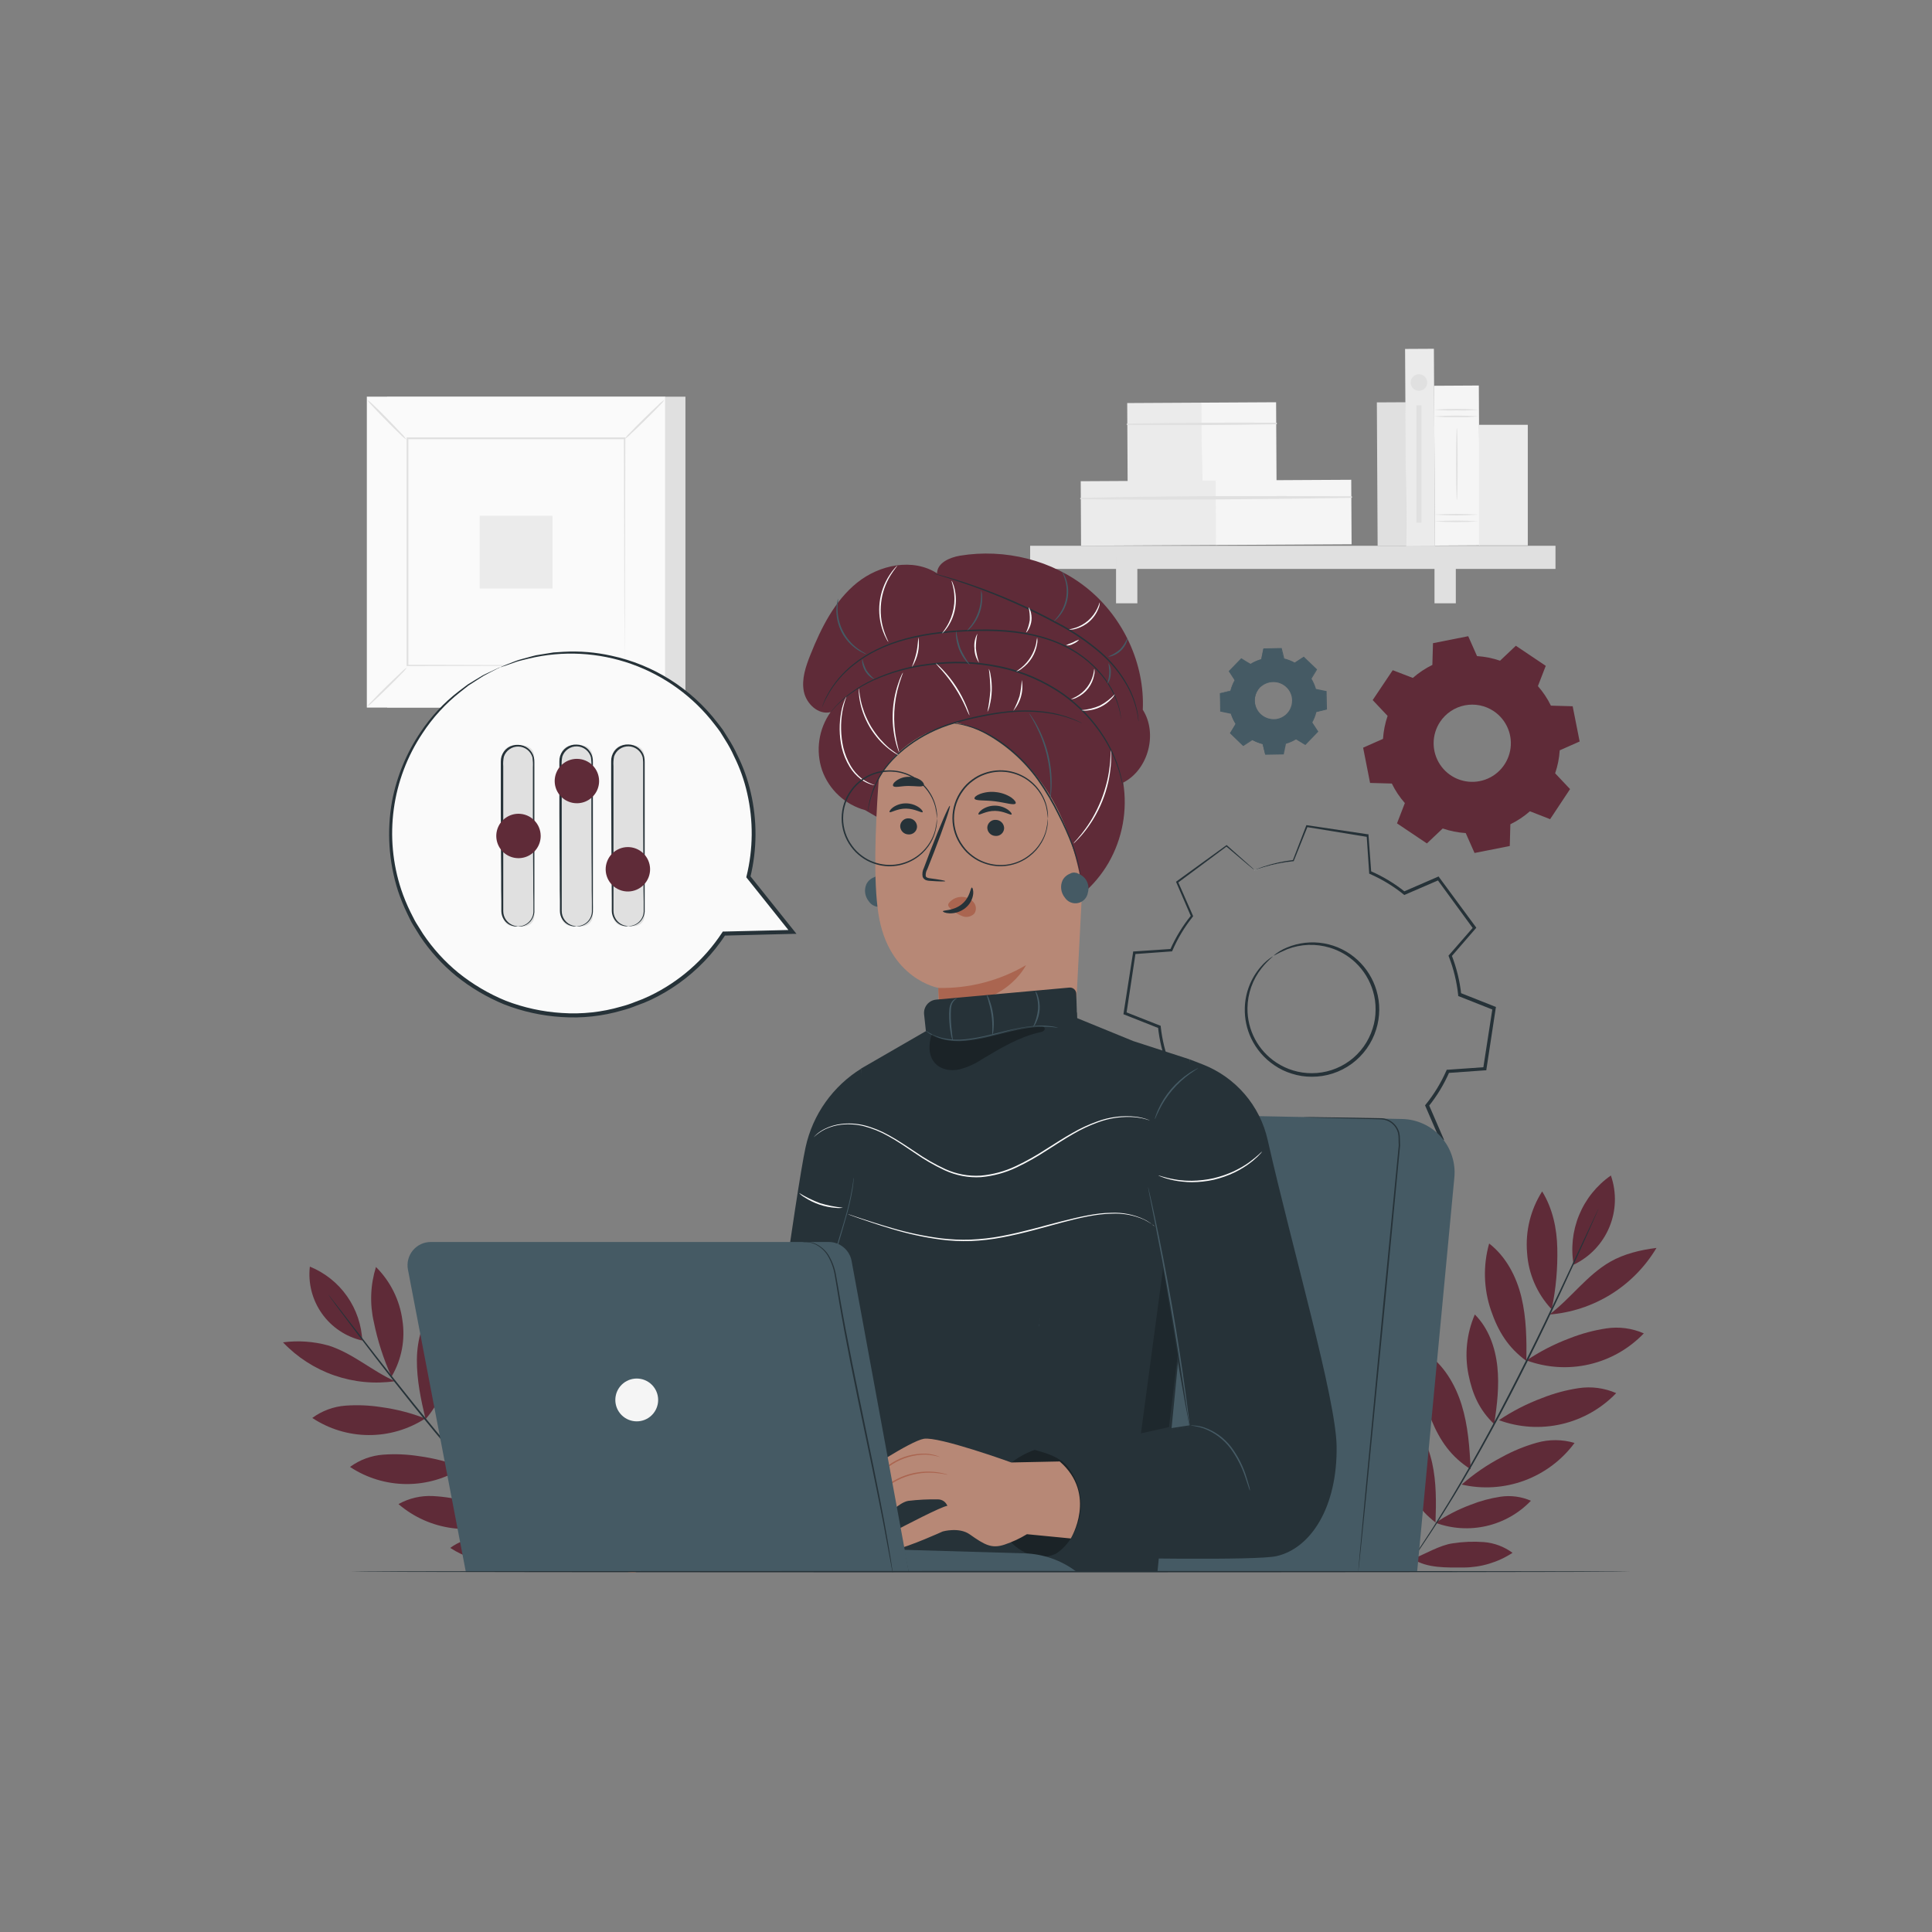 <svg width="100" height="100" viewBox="0 0 100 100" fill="none" xmlns="http://www.w3.org/2000/svg">
<rect x="0" y="0" width="100" height="100" fill="#808080" stroke="none"/>
<path d="M35.478 20.532H20.039V36.624H35.478V20.532Z" fill="#E0E0E0"/>
<path d="M34.431 20.532H18.992V36.624H34.431V20.532Z" fill="#FAFAFA"/>
<path d="M34.438 36.624H18.992V20.527H34.438V36.624ZM19 36.624H34.429V20.538H19V36.624Z" fill="#E0E0E0"/>
<path d="M32.358 22.696H21.07V34.463H32.358V22.696Z" fill="#FAFAFA"/>
<path d="M21.067 34.54C20.988 34.659 20.895 34.767 20.789 34.864C20.61 35.054 20.356 35.32 20.072 35.592C19.788 35.864 19.528 36.121 19.335 36.297C19.236 36.4 19.127 36.491 19.008 36.569C19.09 36.451 19.186 36.343 19.294 36.247C19.473 36.057 19.727 35.791 20.012 35.517C20.298 35.244 20.558 34.987 20.751 34.811C20.846 34.709 20.952 34.618 21.067 34.54Z" fill="#E0E0E0"/>
<path d="M32.359 34.511C32.478 34.591 32.586 34.684 32.683 34.789C32.875 34.97 33.132 35.224 33.411 35.507C33.691 35.789 33.94 36.053 34.117 36.245C34.22 36.342 34.312 36.452 34.389 36.571C34.271 36.492 34.163 36.399 34.066 36.294C33.876 36.113 33.618 35.859 33.337 35.575C33.056 35.291 32.808 35.028 32.63 34.837C32.527 34.739 32.437 34.63 32.359 34.511Z" fill="#E0E0E0"/>
<path d="M32.328 22.727C32.408 22.608 32.501 22.5 32.606 22.403C32.787 22.213 33.041 21.956 33.324 21.676C33.606 21.397 33.869 21.147 34.062 20.97C34.16 20.866 34.269 20.776 34.388 20.699C34.309 20.817 34.216 20.925 34.111 21.021C33.93 21.211 33.676 21.47 33.392 21.749C33.108 22.029 32.845 22.28 32.653 22.458C32.556 22.56 32.447 22.651 32.328 22.727Z" fill="#E0E0E0"/>
<path d="M21.037 22.755C20.918 22.676 20.81 22.583 20.713 22.477C20.523 22.298 20.266 22.044 19.987 21.76C19.707 21.476 19.458 21.216 19.28 21.023C19.177 20.924 19.086 20.815 19.008 20.696C19.126 20.774 19.235 20.865 19.332 20.968C19.522 21.147 19.788 21.401 20.06 21.687C20.332 21.973 20.59 22.233 20.767 22.426C20.87 22.524 20.961 22.634 21.037 22.755Z" fill="#E0E0E0"/>
<path d="M32.327 34.462C32.327 34.462 32.327 34.441 32.327 34.405C32.327 34.368 32.327 34.31 32.327 34.24C32.327 34.089 32.327 33.88 32.327 33.605C32.327 33.047 32.327 32.237 32.315 31.207C32.315 29.147 32.303 26.21 32.292 22.695L32.336 22.737H21.088L21.137 22.687C21.137 27.005 21.137 31.047 21.137 34.453L21.094 34.409L29.244 34.432L31.533 34.443H32.141H32.293H32.348H32.298H32.146H31.549L29.269 34.453L21.091 34.476H21.047V34.434C21.047 31.026 21.047 26.986 21.047 22.667V22.64H21.097H32.345H32.368V22.684C32.359 26.21 32.351 29.156 32.345 31.223C32.345 32.248 32.336 33.056 32.334 33.611C32.334 33.883 32.334 34.093 32.334 34.237C32.334 34.306 32.334 34.359 32.334 34.397C32.334 34.419 32.331 34.441 32.327 34.462Z" fill="#E0E0E0"/>
<path d="M28.595 26.695H24.828V30.462H28.595V26.695Z" fill="#EBEBEB"/>
<path d="M72.757 20.82L71.266 20.828L71.306 28.25L72.797 28.242L72.757 20.82Z" fill="#E0E0E0"/>
<path d="M62.206 20.841L58.344 20.862L58.366 24.959L62.228 24.939L62.206 20.841Z" fill="#EBEBEB"/>
<path d="M66.051 20.82L62.188 20.841L62.21 24.938L66.073 24.918L66.051 20.82Z" fill="#F5F5F5"/>
<path d="M58.347 21.996C60.914 22.017 63.483 22.005 66.055 21.961C66.066 21.961 66.077 21.956 66.084 21.949C66.092 21.941 66.096 21.93 66.096 21.92C66.096 21.909 66.092 21.898 66.084 21.891C66.077 21.883 66.066 21.879 66.055 21.879C63.488 21.865 60.913 21.879 58.347 21.926C58.338 21.926 58.329 21.929 58.323 21.936C58.316 21.942 58.312 21.951 58.312 21.961C58.312 21.97 58.316 21.979 58.323 21.985C58.329 21.992 58.338 21.996 58.347 21.996Z" fill="#E0E0E0"/>
<path d="M62.955 24.87L55.938 24.908L55.956 28.248L62.973 28.21L62.955 24.87Z" fill="#EBEBEB"/>
<path d="M69.94 24.833L62.922 24.871L62.94 28.21L69.958 28.172L69.94 24.833Z" fill="#F5F5F5"/>
<path d="M55.941 25.84C60.603 25.893 65.282 25.84 69.945 25.77C69.956 25.77 69.966 25.765 69.974 25.758C69.982 25.75 69.986 25.739 69.986 25.729C69.986 25.718 69.982 25.707 69.974 25.7C69.966 25.692 69.956 25.688 69.945 25.688C65.283 25.663 60.603 25.666 55.941 25.77C55.932 25.77 55.923 25.773 55.916 25.78C55.91 25.787 55.906 25.795 55.906 25.805C55.906 25.814 55.91 25.823 55.916 25.829C55.923 25.836 55.932 25.84 55.941 25.84Z" fill="#E0E0E0"/>
<path d="M80.512 28.25H53.32V29.447H80.512V28.25Z" fill="#E0E0E0"/>
<path d="M58.869 28.825H57.766V31.227H58.869V28.825Z" fill="#E0E0E0"/>
<path d="M75.353 28.825H74.25V31.227H75.353V28.825Z" fill="#E0E0E0"/>
<path d="M74.218 18.053L72.727 18.061L72.782 28.27L74.273 28.261L74.218 18.053Z" fill="#EBEBEB"/>
<path d="M76.544 19.954L74.227 19.967L74.271 28.24L76.589 28.227L76.544 19.954Z" fill="#F5F5F5"/>
<path d="M76.529 21.55C76.144 21.591 75.757 21.605 75.371 21.591C74.984 21.605 74.596 21.591 74.211 21.55C74.983 21.498 75.757 21.498 76.529 21.55Z" fill="#E0E0E0"/>
<path d="M76.529 21.204C76.144 21.243 75.757 21.256 75.371 21.243C74.984 21.256 74.596 21.243 74.211 21.204C74.983 21.149 75.757 21.149 76.529 21.204Z" fill="#E0E0E0"/>
<path d="M76.529 26.986C75.757 27.038 74.983 27.038 74.211 26.986C74.983 26.931 75.757 26.931 76.529 26.986Z" fill="#E0E0E0"/>
<path d="M76.529 26.638C75.757 26.69 74.983 26.69 74.211 26.638C74.983 26.585 75.757 26.585 76.529 26.638Z" fill="#E0E0E0"/>
<path d="M75.408 25.879C75.385 25.879 75.367 25.045 75.367 24.016C75.367 22.987 75.385 22.151 75.408 22.151C75.431 22.151 75.448 22.985 75.448 24.016C75.448 25.046 75.43 25.879 75.408 25.879Z" fill="#E0E0E0"/>
<path d="M79.078 21.988H76.555V28.232H79.078V21.988Z" fill="#EBEBEB"/>
<path d="M73.873 19.799C73.873 19.884 73.848 19.967 73.801 20.037C73.754 20.108 73.687 20.163 73.608 20.195C73.53 20.227 73.444 20.236 73.361 20.219C73.278 20.203 73.201 20.162 73.141 20.102C73.081 20.042 73.04 19.966 73.024 19.883C73.007 19.799 73.016 19.713 73.048 19.635C73.081 19.557 73.136 19.49 73.206 19.443C73.277 19.395 73.359 19.37 73.444 19.37C73.558 19.37 73.667 19.416 73.747 19.496C73.828 19.576 73.873 19.685 73.873 19.799Z" fill="#E0E0E0"/>
<path d="M73.577 20.979H73.312V27.051H73.577V20.979Z" fill="#E0E0E0"/>
<path d="M73.128 35.089C73.434 34.821 73.774 34.594 74.139 34.416L74.171 33.291L75.995 32.93L76.451 33.959C76.857 33.986 77.258 34.066 77.642 34.198L78.46 33.424L80.008 34.463L79.602 35.513C79.871 35.818 80.097 36.158 80.275 36.524L81.401 36.556L81.762 38.38L80.731 38.836C80.705 39.241 80.626 39.641 80.494 40.026L81.266 40.843L80.234 42.4L79.188 41.991C78.882 42.26 78.542 42.486 78.176 42.664L78.146 43.789L76.322 44.15L75.866 43.12C75.46 43.094 75.059 43.014 74.674 42.882L73.856 43.656L72.309 42.617L72.715 41.567C72.446 41.262 72.219 40.922 72.041 40.556L70.915 40.524L70.555 38.7L71.584 38.244C71.611 37.839 71.691 37.439 71.822 37.054L71.05 36.236L72.087 34.689L73.137 35.093L73.128 35.089ZM74.543 37.357C74.323 37.685 74.205 38.071 74.204 38.467C74.204 38.862 74.32 39.249 74.539 39.578C74.758 39.907 75.07 40.164 75.435 40.316C75.8 40.467 76.202 40.508 76.59 40.431C76.978 40.355 77.335 40.165 77.615 39.885C77.894 39.606 78.085 39.25 78.163 38.863C78.241 38.475 78.202 38.073 78.051 37.708C77.9 37.342 77.644 37.029 77.316 36.809C76.875 36.514 76.336 36.407 75.816 36.509C75.296 36.612 74.838 36.917 74.543 37.357Z" fill="#5F2B38"/>
<path d="M64.726 34.361C64.898 34.257 65.083 34.176 65.277 34.122L65.389 33.578L66.309 33.561L66.441 34.101C66.636 34.149 66.824 34.223 66.999 34.321L67.464 34.017L68.127 34.657L67.838 35.131C67.942 35.303 68.022 35.488 68.076 35.682L68.621 35.796L68.637 36.715L68.098 36.847C68.049 37.042 67.975 37.23 67.877 37.405L68.181 37.87L67.541 38.532L67.067 38.243C66.895 38.347 66.71 38.428 66.517 38.483L66.403 39.027L65.483 39.042L65.351 38.503C65.156 38.455 64.969 38.381 64.793 38.284L64.328 38.588L63.667 37.95L63.956 37.474C63.851 37.302 63.77 37.117 63.716 36.923L63.172 36.811L63.156 35.891L63.696 35.759C63.743 35.564 63.817 35.377 63.915 35.201L63.611 34.736L64.249 34.074L64.725 34.362L64.726 34.361ZM65.216 35.586C65.08 35.726 64.99 35.904 64.955 36.096C64.92 36.288 64.943 36.486 65.021 36.664C65.099 36.843 65.228 36.995 65.392 37.101C65.556 37.206 65.748 37.261 65.943 37.257C66.138 37.254 66.328 37.193 66.488 37.082C66.648 36.97 66.772 36.814 66.844 36.633C66.915 36.451 66.931 36.253 66.89 36.062C66.848 35.871 66.751 35.697 66.611 35.562C66.518 35.471 66.408 35.401 66.287 35.353C66.167 35.306 66.038 35.282 65.909 35.285C65.779 35.287 65.651 35.315 65.532 35.366C65.413 35.418 65.306 35.493 65.216 35.586Z" fill="#455A64"/>
<path d="M65.214 35.586C65.266 35.522 65.328 35.468 65.398 35.425C65.589 35.301 65.817 35.248 66.043 35.273C66.198 35.288 66.349 35.34 66.48 35.425C66.631 35.524 66.753 35.661 66.833 35.823C66.878 35.91 66.908 36.003 66.923 36.1C66.939 36.2 66.939 36.303 66.923 36.404C66.895 36.618 66.799 36.818 66.649 36.974C66.498 37.128 66.303 37.231 66.09 37.267C65.989 37.284 65.886 37.284 65.786 37.267C65.689 37.255 65.595 37.228 65.506 37.188C65.341 37.114 65.199 36.996 65.096 36.847C64.985 36.691 64.922 36.505 64.915 36.313C64.907 36.121 64.956 35.931 65.055 35.767C65.095 35.696 65.146 35.633 65.207 35.578C65.207 35.578 65.147 35.644 65.071 35.779C64.966 35.971 64.927 36.193 64.962 36.41C64.988 36.569 65.053 36.718 65.151 36.846C65.25 36.973 65.379 37.074 65.526 37.139C65.61 37.177 65.7 37.203 65.792 37.214C65.887 37.23 65.984 37.23 66.079 37.214C66.28 37.18 66.466 37.082 66.607 36.935C66.749 36.788 66.84 36.6 66.867 36.398C66.882 36.302 66.882 36.205 66.867 36.11C66.853 36.019 66.825 35.93 66.784 35.847C66.725 35.726 66.641 35.619 66.538 35.532C66.434 35.445 66.314 35.38 66.185 35.342C66.055 35.304 65.919 35.293 65.786 35.31C65.652 35.327 65.523 35.372 65.407 35.441C65.278 35.523 65.22 35.59 65.214 35.586Z" fill="#455A64"/>
<path d="M64.731 34.361L64.7 34.344L64.609 34.292L64.25 34.08H64.261L63.627 34.744V34.727L63.931 35.183V35.191V35.2C63.834 35.374 63.762 35.561 63.715 35.755V35.765H63.705L63.165 35.901L63.18 35.879C63.186 36.169 63.192 36.476 63.198 36.799L63.18 36.778L63.726 36.89H63.739V36.904C63.797 37.1 63.881 37.287 63.989 37.46L63.996 37.472L63.989 37.484L63.702 37.96V37.93L64.363 38.568H64.331L64.796 38.264L64.808 38.255L64.823 38.263C64.997 38.359 65.182 38.432 65.375 38.48H65.39V38.497L65.522 39.036L65.495 39.015L66.415 38.998L66.387 39.021C66.424 38.849 66.462 38.664 66.501 38.477V38.46H66.518C66.708 38.406 66.891 38.326 67.061 38.225H67.076H67.09L67.565 38.513H67.53L68.169 37.852V37.887L67.865 37.422L67.856 37.407L67.863 37.393C67.96 37.22 68.034 37.034 68.081 36.841V36.826H68.096L68.637 36.694L68.616 36.721C68.616 36.407 68.605 36.101 68.6 35.802L68.622 35.826L68.078 35.712H68.062V35.698C68.009 35.507 67.929 35.323 67.827 35.153V35.141V35.128L68.116 34.654V34.683L67.454 34.041H67.482L67.017 34.346H67.006H66.995C66.821 34.248 66.635 34.175 66.442 34.127H66.431V34.116C66.384 33.92 66.342 33.744 66.302 33.576L66.317 33.589L65.398 33.601L65.41 33.59C65.364 33.807 65.326 33.985 65.294 34.134C65.15 34.175 65.009 34.229 64.875 34.297L64.776 34.349L64.743 34.365C64.752 34.358 64.763 34.35 64.773 34.344L64.87 34.288C65.004 34.217 65.145 34.16 65.29 34.117C65.32 33.965 65.355 33.791 65.399 33.573V33.563H65.41L66.33 33.543H66.343V33.555C66.384 33.722 66.428 33.899 66.477 34.095L66.463 34.081C66.66 34.129 66.85 34.203 67.027 34.301H67.006L67.47 33.997L67.485 33.988L67.497 34.001L68.16 34.637L68.173 34.651L68.164 34.668C68.07 34.82 67.976 34.979 67.877 35.142V35.118C67.982 35.291 68.063 35.478 68.119 35.672L68.1 35.656L68.644 35.768H68.664V35.788C68.67 36.092 68.677 36.398 68.683 36.708V36.729H68.661L68.122 36.861L68.141 36.841C68.093 37.039 68.019 37.229 67.919 37.407V37.384L68.224 37.848L68.236 37.867L68.221 37.883L67.582 38.545L67.565 38.56L67.547 38.55L67.071 38.261H67.1C66.927 38.367 66.74 38.448 66.544 38.503L66.564 38.481C66.526 38.668 66.486 38.854 66.451 39.026V39.048H66.428L65.509 39.064H65.486V39.042C65.44 38.855 65.395 38.672 65.354 38.501L65.374 38.521C65.177 38.472 64.987 38.398 64.81 38.299H64.837L64.372 38.603L64.354 38.615L64.338 38.6L63.679 37.962L63.663 37.946L63.674 37.93L63.963 37.455V37.48C63.85 37.309 63.762 37.123 63.7 36.928L63.717 36.945L63.172 36.831H63.156V36.812C63.156 36.49 63.145 36.182 63.141 35.893V35.876H63.157L63.697 35.745L63.683 35.759C63.732 35.563 63.808 35.373 63.907 35.197V35.215L63.603 34.748V34.739L63.61 34.73L64.253 34.072L64.604 34.291L64.694 34.347C64.707 34.351 64.719 34.355 64.731 34.361Z" fill="#455A64"/>
<path d="M67.921 61.871L64.784 61.389L64.649 59.479C64.016 59.204 63.422 58.846 62.884 58.415L61.127 59.175L59.248 56.615L60.502 55.169C60.25 54.526 60.085 53.852 60.011 53.165L58.227 52.462L58.708 49.325L60.617 49.19C60.893 48.557 61.25 47.964 61.681 47.425L60.922 45.668L63.481 43.789L64.925 45.043C65.569 44.792 66.243 44.627 66.93 44.552L67.637 42.76L70.774 43.242L70.909 45.151C71.542 45.426 72.136 45.784 72.674 46.215L74.433 45.455L76.319 48.024L75.065 49.468C75.317 50.112 75.481 50.786 75.555 51.473L77.339 52.175L76.856 55.32L74.945 55.454C74.67 56.087 74.312 56.68 73.881 57.218L74.641 58.977L72.075 60.853L70.63 59.599C69.986 59.851 69.312 60.015 68.625 60.088L67.921 61.871ZM64.788 61.382L67.917 61.864L68.619 60.081C69.307 60.008 69.983 59.843 70.627 59.59L72.072 60.844L74.629 58.968L73.869 57.212C74.301 56.674 74.658 56.08 74.933 55.446L76.842 55.312L77.322 52.184L75.541 51.479C75.468 50.791 75.303 50.116 75.05 49.473L76.304 48.029L74.431 45.477L72.676 46.236C72.137 45.802 71.543 45.442 70.909 45.165L70.776 43.256L67.646 42.776L66.945 44.558C66.258 44.633 65.583 44.798 64.939 45.049L63.495 43.795L60.943 45.668L61.703 47.424C61.268 47.962 60.907 48.557 60.631 49.191L58.722 49.327L58.242 52.455L60.025 53.157C60.096 53.846 60.258 54.522 60.508 55.168L59.254 56.612L61.127 59.163L62.882 58.403C63.422 58.834 64.016 59.192 64.65 59.467L64.788 61.382ZM67.901 55.636C67.727 55.636 67.554 55.623 67.382 55.597C66.885 55.52 66.413 55.334 65.997 55.053C65.581 54.772 65.232 54.402 64.976 53.971C64.72 53.539 64.562 53.056 64.514 52.556C64.466 52.057 64.53 51.553 64.699 51.08C64.869 50.608 65.141 50.179 65.496 49.824C65.852 49.469 66.281 49.197 66.753 49.028C67.225 48.858 67.73 48.795 68.229 48.843C68.729 48.891 69.212 49.049 69.643 49.305C70.226 49.652 70.691 50.165 70.98 50.778C71.268 51.391 71.367 52.077 71.264 52.747C71.161 53.417 70.86 54.042 70.399 54.54C69.939 55.039 69.34 55.388 68.68 55.544C68.425 55.605 68.163 55.636 67.901 55.636ZM65.886 49.488C65.348 49.884 64.939 50.43 64.71 51.058C64.481 51.685 64.442 52.366 64.597 53.016C64.806 53.893 65.354 54.651 66.122 55.123C66.889 55.596 67.813 55.745 68.69 55.537C69.18 55.421 69.638 55.197 70.031 54.882C70.424 54.567 70.742 54.169 70.962 53.716C71.182 53.263 71.298 52.766 71.303 52.263C71.308 51.759 71.201 51.261 70.989 50.804C70.778 50.347 70.467 49.943 70.081 49.62C69.694 49.298 69.24 49.065 68.752 48.94C68.265 48.814 67.755 48.798 67.261 48.894C66.766 48.989 66.299 49.193 65.893 49.491L65.886 49.488Z" fill="#E0E0E0"/>
<path d="M65.886 49.488C66.099 49.302 66.341 49.153 66.603 49.047C67.213 48.79 67.884 48.715 68.535 48.83C69.186 48.945 69.791 49.246 70.275 49.696C70.733 50.12 71.067 50.659 71.245 51.257C71.443 51.919 71.438 52.626 71.23 53.285C71.01 53.996 70.568 54.618 69.968 55.059C69.367 55.5 68.641 55.736 67.897 55.732C67.545 55.734 67.196 55.68 66.862 55.572C66.539 55.474 66.234 55.327 65.957 55.136C65.44 54.788 65.027 54.307 64.759 53.744C64.528 53.255 64.416 52.718 64.431 52.177C64.45 51.394 64.739 50.642 65.249 50.049C65.43 49.831 65.645 49.644 65.886 49.495C65.901 49.514 65.646 49.681 65.308 50.103C64.836 50.696 64.576 51.43 64.569 52.187C64.563 52.742 64.696 53.29 64.956 53.781C65.216 54.271 65.594 54.688 66.058 54.995C66.603 55.357 67.243 55.55 67.898 55.548C68.601 55.549 69.286 55.326 69.853 54.91C70.42 54.494 70.838 53.907 71.048 53.236C71.151 52.92 71.202 52.59 71.2 52.257C71.204 51.938 71.161 51.621 71.07 51.315C70.904 50.745 70.59 50.229 70.159 49.821C69.783 49.465 69.33 49.202 68.835 49.053C68.11 48.832 67.333 48.86 66.626 49.132C66.373 49.238 66.126 49.357 65.886 49.488Z" fill="#263238"/>
<path d="M64.932 45.039C64.898 45.018 64.866 44.993 64.836 44.966L64.558 44.733L63.464 43.806H63.503L60.957 45.698L60.974 45.639L61.745 47.393L61.758 47.424L61.737 47.451C61.308 47.987 60.953 48.579 60.681 49.21L60.664 49.245H60.626L58.714 49.384L58.778 49.327C58.626 50.313 58.474 51.36 58.303 52.461L58.256 52.379L60.035 53.08L60.08 53.098V53.146C60.155 53.827 60.319 54.495 60.57 55.133L60.59 55.18L60.556 55.218L59.302 56.667V56.559L61.196 59.12L61.087 59.091L62.842 58.331L62.894 58.308L62.938 58.343C63.471 58.774 64.058 59.132 64.686 59.407L64.738 59.43V59.486C64.78 60.085 64.826 60.739 64.873 61.398L64.792 61.31L67.939 61.771L67.834 61.832C68.056 61.268 68.29 60.66 68.536 60.049L68.557 59.992H68.617C69.294 59.919 69.958 59.756 70.593 59.508L70.649 59.486L70.693 59.524L72.138 60.781H72.018L74.575 58.907L74.543 59.023L73.783 57.266L73.76 57.212L73.797 57.167C74.228 56.635 74.585 56.048 74.861 55.422L74.884 55.369H74.94L76.852 55.235L76.767 55.314C76.933 54.244 77.095 53.199 77.252 52.18L77.306 52.277L75.525 51.572L75.475 51.553V51.5C75.402 50.82 75.24 50.151 74.992 49.514L74.973 49.467L75.007 49.427L76.265 47.983V48.085L74.394 45.524L74.484 45.548L72.725 46.308L72.687 46.325L72.654 46.299C72.121 45.868 71.532 45.51 70.904 45.235L70.868 45.218V45.18C70.821 44.486 70.778 43.859 70.739 43.268L70.787 43.321L67.635 42.807L67.682 42.78C67.396 43.49 67.162 44.074 66.968 44.558L66.96 44.577H66.942C66.426 44.628 65.917 44.73 65.422 44.881L65.055 44.998C65.016 45.014 64.975 45.026 64.934 45.036C64.971 45.015 65.01 44.998 65.051 44.984C65.13 44.952 65.25 44.905 65.412 44.85C65.909 44.686 66.421 44.573 66.94 44.514L66.914 44.534C67.103 44.046 67.329 43.461 67.604 42.747L67.617 42.713H67.651L70.789 43.181H70.833V43.227C70.877 43.818 70.922 44.443 70.974 45.139L70.936 45.084C71.577 45.362 72.177 45.724 72.722 46.16L72.651 46.15L74.405 45.39L74.46 45.365L74.495 45.414L76.376 47.966L76.414 48.02L76.372 48.068L75.119 49.517L75.133 49.43C75.389 50.082 75.557 50.765 75.633 51.461L75.578 51.388L77.363 52.095L77.43 52.12L77.418 52.192C77.262 53.211 77.103 54.256 76.94 55.326L76.93 55.401H76.855L74.943 55.537L75.022 55.481C74.743 56.123 74.379 56.725 73.94 57.27L73.953 57.173C74.206 57.752 74.459 58.337 74.713 58.928L74.744 59L74.681 59.045L72.125 60.923L72.062 60.968L72.005 60.917C71.525 60.501 71.043 60.083 70.558 59.661L70.656 59.678C70.006 59.936 69.324 60.106 68.629 60.184L68.709 60.122C68.468 60.73 68.229 61.338 68.007 61.906L67.978 61.978L67.902 61.965L64.768 61.484L64.692 61.471V61.395C64.645 60.736 64.599 60.082 64.558 59.483L64.615 59.562C63.972 59.282 63.371 58.917 62.825 58.477L62.921 58.491L61.163 59.251L61.099 59.272L61.055 59.214C60.406 58.325 59.77 57.459 59.182 56.655L59.141 56.598L59.187 56.547L60.445 55.103L60.43 55.188C60.176 54.536 60.011 53.853 59.938 53.157L59.988 53.224L58.206 52.519L58.148 52.496L58.158 52.435C58.329 51.336 58.493 50.289 58.647 49.302L58.655 49.246H58.711L60.623 49.117L60.568 49.155C60.85 48.517 61.215 47.919 61.654 47.377L61.646 47.436L60.886 45.676L60.871 45.639L60.903 45.616L63.47 43.754L63.49 43.739L63.508 43.756L64.572 44.7L64.846 44.947C64.876 44.976 64.905 45.007 64.932 45.039Z" fill="#263238"/>
<path d="M80.33 67.697C80.537 66.681 80.629 65.645 80.605 64.609C80.585 63.581 80.36 62.54 79.821 61.667C79.219 62.614 78.946 63.732 79.042 64.849C79.112 65.925 79.55 66.945 80.283 67.737" fill="#5F2B38"/>
<path d="M79.007 70.445C79.02 69.341 79.007 68.223 78.75 67.15C78.493 66.077 77.95 65.037 77.078 64.364C76.758 65.499 76.79 66.704 77.171 67.82C77.552 68.929 78.063 69.755 79.01 70.445" fill="#5F2B38"/>
<path d="M77.338 73.712C77.49 72.724 77.609 71.724 77.502 70.731C77.396 69.739 77.046 68.746 76.337 68.038C75.915 69.016 75.799 70.099 76.007 71.143C76.216 72.178 76.574 72.981 77.338 73.712Z" fill="#5F2B38"/>
<path d="M76.12 76.047C76.067 74.925 75.987 73.794 75.656 72.722C75.325 71.651 74.715 70.629 73.785 70.002C73.529 71.171 73.635 72.39 74.089 73.498C74.545 74.597 75.114 75.404 76.114 76.045" fill="#5F2B38"/>
<path d="M74.302 78.801C74.337 77.772 74.352 76.732 74.13 75.728C73.908 74.723 73.429 73.744 72.627 73.1C72.306 74.15 72.312 75.272 72.644 76.319C72.977 77.359 73.436 78.143 74.302 78.801Z" fill="#5F2B38"/>
<path d="M72.797 81.16C72.834 80.131 72.847 79.091 72.627 78.087C72.407 77.082 72.039 76.199 71.238 75.554C70.915 76.595 70.808 77.64 71.141 78.678C71.473 79.716 71.931 80.502 72.797 81.16Z" fill="#5F2B38"/>
<path d="M79.016 70.415C79.71 69.948 80.458 69.564 81.242 69.271C81.856 69.028 82.496 68.855 83.148 68.757C83.805 68.659 84.476 68.749 85.084 69.015C84.318 69.814 83.336 70.372 82.258 70.62C81.18 70.869 80.053 70.798 79.016 70.415Z" fill="#5F2B38"/>
<path d="M74.305 78.819C74.87 78.439 75.478 78.126 76.117 77.888C76.616 77.689 77.136 77.549 77.667 77.469C78.201 77.39 78.746 77.463 79.24 77.679C78.618 78.329 77.819 78.782 76.942 78.985C76.066 79.187 75.149 79.13 74.305 78.819Z" fill="#5F2B38"/>
<path d="M73.125 80.69C73.733 80.453 74.549 79.964 75.197 79.882C75.727 79.8 76.265 79.778 76.8 79.818C77.339 79.86 77.855 80.053 78.288 80.374C77.536 80.866 76.657 81.13 75.758 81.134C74.864 81.134 73.873 81.177 73.125 80.689" fill="#5F2B38"/>
<path d="M77.586 73.508C78.281 73.04 79.029 72.656 79.814 72.364C80.427 72.12 81.066 71.947 81.719 71.849C82.375 71.752 83.046 71.842 83.654 72.108C82.888 72.906 81.906 73.463 80.828 73.712C79.751 73.961 78.624 73.89 77.586 73.508Z" fill="#5F2B38"/>
<path d="M75.658 76.84C76.288 76.288 76.982 75.813 77.724 75.424C78.301 75.105 78.913 74.853 79.547 74.674C80.186 74.494 80.863 74.498 81.499 74.686C80.841 75.575 79.937 76.252 78.899 76.635C77.861 77.017 76.734 77.089 75.656 76.84" fill="#5F2B38"/>
<path d="M80.188 68.041C81.321 67.952 82.417 67.592 83.383 66.992C84.349 66.392 85.157 65.569 85.739 64.592C84.904 64.697 84.067 64.896 83.34 65.311C82.124 66.015 81.311 67.2 80.188 68.047" fill="#5F2B38"/>
<path d="M81.459 65.457C82.291 65.059 82.946 64.368 83.3 63.517C83.654 62.666 83.682 61.714 83.379 60.844C82.645 61.354 82.074 62.065 81.734 62.891C81.393 63.718 81.298 64.625 81.459 65.504" fill="#5F2B38"/>
<path d="M72.656 81.35C72.665 81.334 72.675 81.318 72.685 81.303C72.706 81.268 72.737 81.224 72.773 81.168C72.857 81.046 72.974 80.873 73.123 80.652C73.272 80.432 73.462 80.157 73.669 79.835C73.875 79.512 74.125 79.151 74.374 78.739C74.623 78.327 74.912 77.883 75.201 77.395C75.49 76.907 75.798 76.384 76.113 75.831C76.742 74.721 77.418 73.492 78.089 72.183C79.445 69.566 80.582 67.152 81.398 65.402L82.374 63.329C82.488 63.089 82.576 62.899 82.638 62.767C82.667 62.706 82.69 62.657 82.708 62.615C82.726 62.572 82.734 62.566 82.734 62.566C82.73 62.584 82.724 62.601 82.716 62.618C82.7 62.656 82.679 62.704 82.652 62.77L82.403 63.34C82.184 63.832 81.864 64.546 81.462 65.424C80.659 67.181 79.528 69.599 78.172 72.218C77.496 73.527 76.818 74.756 76.183 75.866C75.862 76.418 75.558 76.944 75.26 77.427C74.962 77.91 74.684 78.36 74.424 78.768C74.164 79.175 73.921 79.538 73.708 79.857C73.495 80.177 73.308 80.449 73.15 80.669L72.79 81.175L72.694 81.306C72.67 81.336 72.658 81.352 72.656 81.35Z" fill="#263238"/>
<path d="M20.24 71.206C19.842 70.318 19.544 69.388 19.351 68.435C19.133 67.49 19.17 66.504 19.46 65.579C20.206 66.321 20.687 67.288 20.828 68.331C20.983 69.328 20.792 70.347 20.287 71.219" fill="#5F2B38"/>
<path d="M22.025 73.449C21.784 72.44 21.569 71.415 21.578 70.377C21.587 69.339 21.882 68.278 22.538 67.48C23.066 68.455 23.285 69.569 23.165 70.672C23.045 71.765 22.749 72.628 22.025 73.457" fill="#5F2B38"/>
<path d="M24.231 76.097C23.895 75.223 23.573 74.332 23.471 73.402C23.37 72.472 23.485 71.488 23.982 70.695C24.569 71.503 24.896 72.471 24.92 73.47C24.943 74.461 24.78 75.27 24.231 76.097Z" fill="#5F2B38"/>
<path d="M25.83 77.979C25.648 76.942 25.487 75.889 25.569 74.838C25.651 73.788 25.997 72.728 26.72 71.961C27.193 72.982 27.345 74.123 27.154 75.232C26.964 76.331 26.61 77.188 25.826 77.982" fill="#5F2B38"/>
<path d="M28.057 80.126C27.811 79.192 27.583 78.242 27.578 77.276C27.574 76.311 27.811 75.316 28.411 74.56C28.923 75.455 29.149 76.485 29.062 77.512C28.972 78.531 28.712 79.336 28.057 80.126Z" fill="#5F2B38"/>
<path d="M22.013 73.422C21.279 73.136 20.514 72.939 19.733 72.833C19.121 72.737 18.5 72.711 17.882 72.756C17.261 72.803 16.665 73.023 16.164 73.393C17.03 73.966 18.044 74.274 19.082 74.279C20.12 74.284 21.137 73.986 22.009 73.422" fill="#5F2B38"/>
<path d="M28.059 80.142C27.463 79.91 26.842 79.75 26.208 79.664C25.71 79.585 25.204 79.564 24.702 79.6C24.196 79.638 23.712 79.817 23.305 80.119C24.009 80.585 24.834 80.835 25.679 80.839C26.523 80.843 27.351 80.601 28.059 80.142Z" fill="#5F2B38"/>
<path d="M23.965 75.957C23.23 75.672 22.465 75.475 21.685 75.37C21.073 75.274 20.452 75.248 19.835 75.293C19.214 75.339 18.619 75.559 18.117 75.928C18.983 76.501 19.997 76.809 21.035 76.814C22.073 76.82 23.09 76.522 23.962 75.957" fill="#5F2B38"/>
<path d="M26.416 78.609C25.725 78.235 24.993 77.943 24.233 77.74C23.639 77.57 23.027 77.468 22.41 77.436C21.788 77.404 21.169 77.548 20.625 77.851C21.412 78.528 22.38 78.96 23.409 79.095C24.438 79.23 25.484 79.062 26.419 78.611" fill="#5F2B38"/>
<path d="M20.444 71.491C19.388 71.644 18.31 71.541 17.301 71.19C16.293 70.84 15.383 70.253 14.648 69.479C15.433 69.376 16.23 69.432 16.992 69.641C18.251 70.034 19.24 70.952 20.444 71.491Z" fill="#5F2B38"/>
<path d="M18.75 69.386C17.906 69.194 17.163 68.697 16.663 67.991C16.163 67.285 15.94 66.42 16.038 65.56C16.814 65.876 17.483 66.408 17.964 67.094C18.445 67.779 18.719 68.589 18.753 69.426" fill="#5F2B38"/>
<path d="M28.593 80.727C28.58 80.718 28.568 80.708 28.557 80.696L28.456 80.604L28.078 80.248C27.914 80.096 27.713 79.895 27.486 79.664C27.26 79.433 26.997 79.176 26.727 78.88C25.596 77.708 24.088 76.038 22.505 74.122C20.923 72.207 19.547 70.426 18.564 69.129C18.072 68.48 17.678 67.953 17.407 67.588L17.103 67.165L17.024 67.054C17.014 67.043 17.006 67.029 17 67.015L17.03 67.048L17.116 67.155L17.438 67.568C17.719 67.933 18.12 68.454 18.616 69.088C19.61 70.377 20.99 72.153 22.568 74.065C24.145 75.977 25.649 77.655 26.767 78.836C27.044 79.14 27.304 79.395 27.527 79.628C27.751 79.86 27.947 80.058 28.108 80.219L28.477 80.593L28.572 80.69L28.593 80.727Z" fill="#263238"/>
<path d="M73.351 81.35L75.276 60.959C75.314 60.579 75.272 60.195 75.153 59.832C75.035 59.468 74.843 59.133 74.589 58.848C74.335 58.562 74.025 58.333 73.678 58.173C73.331 58.013 72.954 57.926 72.573 57.919L51.127 57.493C50.42 57.479 49.735 57.735 49.211 58.209C48.687 58.682 48.364 59.338 48.307 60.042L46.664 81.341L73.351 81.35Z" fill="#455A64"/>
<path d="M70.304 81.345C70.31 81.322 70.314 81.298 70.316 81.274C70.316 81.222 70.33 81.152 70.341 81.061C70.36 80.871 70.391 80.597 70.427 80.246C70.499 79.535 70.602 78.512 70.731 77.249C70.979 74.712 71.321 71.216 71.698 67.354C71.985 64.344 72.253 61.558 72.469 59.29C72.469 59.176 72.465 59.064 72.459 58.953C72.461 58.841 72.45 58.73 72.424 58.621C72.367 58.41 72.243 58.223 72.07 58.088C71.906 57.96 71.706 57.887 71.499 57.878L70.935 57.867L69.055 57.838L67.852 57.823H67.538C67.466 57.823 67.43 57.823 67.43 57.823C67.43 57.823 67.466 57.823 67.538 57.831L67.852 57.843L69.055 57.876L70.933 57.922L71.496 57.937C71.695 57.947 71.887 58.02 72.042 58.145C72.197 58.271 72.308 58.443 72.359 58.636C72.383 58.741 72.394 58.847 72.391 58.954C72.391 59.064 72.391 59.175 72.399 59.287C72.178 61.555 71.906 64.341 71.613 67.351C71.245 71.213 70.912 74.71 70.672 77.247C70.555 78.512 70.461 79.527 70.395 80.248C70.365 80.599 70.342 80.874 70.325 81.064C70.318 81.155 70.313 81.225 70.309 81.277C70.306 81.299 70.304 81.322 70.304 81.345Z" fill="#263238"/>
<path d="M45.995 45.629C45.883 45.514 45.744 45.429 45.592 45.379H45.621C45.593 45.374 45.565 45.37 45.537 45.367C45.486 45.354 45.433 45.35 45.381 45.358C45.328 45.366 45.278 45.384 45.233 45.411C45.064 45.476 44.925 45.602 44.844 45.764C44.782 45.907 44.76 46.066 44.781 46.221C44.803 46.376 44.866 46.522 44.964 46.644C45.036 46.755 45.14 46.842 45.262 46.892C45.384 46.943 45.519 46.956 45.648 46.929C45.778 46.902 45.896 46.836 45.987 46.74C46.079 46.645 46.139 46.524 46.16 46.393C46.199 46.262 46.204 46.123 46.175 45.99C46.146 45.856 46.084 45.732 45.995 45.629Z" fill="#455A64"/>
<path d="M44.777 41.932C44.268 41.793 43.8 41.533 43.413 41.174C43.026 40.816 42.731 40.369 42.553 39.872C42.383 39.371 42.333 38.836 42.41 38.312C42.486 37.788 42.686 37.29 42.992 36.858C42.363 37.019 41.737 36.434 41.608 35.794C41.478 35.154 41.706 34.492 41.95 33.882C42.506 32.491 43.202 31.096 44.362 30.161C45.522 29.226 47.25 28.871 48.502 29.675C48.513 29.129 49.153 28.855 49.685 28.763C52.005 28.38 54.488 28.988 56.315 30.483C58.142 31.979 59.26 34.358 59.15 36.735C59.937 37.969 59.433 39.845 58.136 40.508C58.367 41.939 58.098 43.406 57.376 44.663C56.65 45.909 55.513 46.862 54.16 47.361" fill="#5F2B38"/>
<path d="M45.464 40.593C45.605 38.561 46.969 36.077 48.992 36.305L55.303 37.947C55.601 37.979 55.875 38.122 56.072 38.347C56.269 38.572 56.374 38.863 56.367 39.163L55.58 54.408L55.624 54.417C55.624 54.417 54.163 58.704 50 57.372C49.171 57.108 48.797 56.2 48.632 55.267H48.589C48.589 55.156 48.589 55.054 48.589 54.948C48.511 54.252 48.506 53.551 48.574 52.855C48.574 51.623 48.574 51.119 48.574 51.131C48.574 51.143 45.981 50.675 45.466 47.291C45.203 45.61 45.306 42.856 45.464 40.593Z" fill="#B78876"/>
<path d="M46.594 42.748C46.592 42.862 46.634 42.971 46.712 43.054C46.79 43.136 46.897 43.185 47.01 43.189C47.066 43.195 47.122 43.189 47.176 43.172C47.229 43.156 47.279 43.128 47.321 43.092C47.364 43.056 47.399 43.011 47.424 42.961C47.449 42.91 47.463 42.856 47.466 42.8C47.468 42.687 47.426 42.578 47.348 42.495C47.271 42.413 47.164 42.364 47.051 42.359C46.996 42.354 46.939 42.36 46.886 42.376C46.832 42.393 46.783 42.42 46.74 42.457C46.697 42.493 46.663 42.538 46.637 42.588C46.612 42.638 46.597 42.692 46.594 42.748Z" fill="#263238"/>
<path d="M46.044 42.032C46.097 42.09 46.428 41.848 46.897 41.853C47.365 41.858 47.704 42.093 47.755 42.037C47.78 42.011 47.727 41.909 47.578 41.8C47.377 41.658 47.136 41.582 46.891 41.582C46.647 41.58 46.409 41.655 46.211 41.797C46.071 41.905 46.023 42.008 46.044 42.032Z" fill="#263238"/>
<path d="M51.102 42.826C51.1 42.939 51.142 43.049 51.22 43.131C51.298 43.214 51.405 43.262 51.518 43.267C51.574 43.272 51.63 43.267 51.684 43.25C51.737 43.233 51.787 43.206 51.829 43.169C51.872 43.133 51.907 43.088 51.931 43.038C51.956 42.988 51.971 42.933 51.974 42.877C51.975 42.765 51.933 42.656 51.855 42.573C51.778 42.491 51.672 42.442 51.559 42.437C51.503 42.431 51.447 42.437 51.393 42.453C51.34 42.47 51.29 42.498 51.248 42.534C51.205 42.57 51.17 42.615 51.145 42.665C51.12 42.715 51.105 42.77 51.102 42.826Z" fill="#263238"/>
<path d="M50.647 42.151C50.702 42.209 51.033 41.967 51.5 41.971C51.967 41.976 52.309 42.212 52.359 42.156C52.385 42.13 52.33 42.028 52.181 41.918C51.98 41.776 51.74 41.7 51.494 41.701C51.251 41.699 51.013 41.774 50.816 41.915C50.671 42.023 50.621 42.127 50.647 42.151Z" fill="#263238"/>
<path d="M48.926 45.606C48.926 45.58 48.639 45.528 48.166 45.465C48.047 45.451 47.934 45.426 47.915 45.344C47.905 45.221 47.934 45.098 47.997 44.992C48.111 44.703 48.23 44.402 48.356 44.08C48.855 42.789 49.216 41.727 49.165 41.707C49.113 41.687 48.666 42.718 48.167 44.008C48.047 44.328 47.932 44.63 47.822 44.92C47.747 45.064 47.724 45.23 47.757 45.389C47.775 45.431 47.801 45.468 47.835 45.499C47.869 45.53 47.909 45.552 47.953 45.565C48.019 45.583 48.087 45.593 48.155 45.594C48.631 45.629 48.925 45.633 48.926 45.606Z" fill="#263238"/>
<path d="M48.562 51.136C50.157 51.171 51.73 50.763 53.106 49.956C53.106 49.956 51.99 52.276 48.602 51.932L48.562 51.136Z" fill="#AA6550"/>
<path d="M49.118 46.733C49.208 46.623 49.326 46.536 49.459 46.483C49.592 46.43 49.736 46.411 49.878 46.429C49.981 46.439 50.081 46.47 50.172 46.519C50.263 46.569 50.343 46.637 50.407 46.718C50.469 46.797 50.505 46.892 50.511 46.991C50.517 47.091 50.492 47.19 50.44 47.275C50.365 47.357 50.267 47.415 50.159 47.442C50.051 47.469 49.937 47.464 49.832 47.427C49.612 47.346 49.41 47.223 49.238 47.065C49.186 47.027 49.141 46.98 49.106 46.927C49.088 46.901 49.078 46.87 49.078 46.839C49.078 46.808 49.088 46.777 49.106 46.752" fill="#AA6550"/>
<path d="M50.304 45.939C50.228 45.939 50.223 46.442 49.785 46.799C49.348 47.156 48.81 47.103 48.805 47.167C48.797 47.199 48.925 47.267 49.153 47.275C49.45 47.281 49.74 47.182 49.971 46.995C50.194 46.817 50.338 46.558 50.372 46.275C50.39 46.062 50.334 45.936 50.304 45.939Z" fill="#263238"/>
<path d="M50.44 41.336C50.486 41.464 50.952 41.406 51.504 41.476C52.056 41.546 52.495 41.699 52.568 41.585C52.601 41.531 52.525 41.411 52.347 41.281C52.111 41.127 51.841 41.031 51.56 41C51.28 40.964 50.995 40.996 50.729 41.093C50.522 41.172 50.42 41.271 50.44 41.336Z" fill="#263238"/>
<path d="M46.229 40.681C46.311 40.788 46.634 40.681 47.021 40.681C47.409 40.681 47.736 40.757 47.812 40.646C47.845 40.593 47.795 40.486 47.66 40.385C47.47 40.259 47.245 40.197 47.018 40.207C46.79 40.209 46.569 40.281 46.384 40.415C46.24 40.52 46.196 40.629 46.229 40.681Z" fill="#263238"/>
<path d="M54.238 42.359C54.222 42.158 54.192 41.959 54.147 41.763C54.089 41.536 53.996 41.319 53.873 41.119C53.712 40.853 53.502 40.62 53.253 40.433C52.931 40.189 52.553 40.03 52.153 39.97C51.753 39.91 51.345 39.952 50.966 40.091C50.748 40.169 50.543 40.28 50.358 40.42C50.161 40.562 49.989 40.736 49.849 40.933C49.544 41.346 49.379 41.845 49.379 42.358C49.379 42.871 49.544 43.371 49.849 43.783C49.989 43.981 50.161 44.155 50.358 44.297C50.543 44.437 50.748 44.547 50.966 44.625C51.371 44.773 51.809 44.81 52.233 44.733C52.605 44.664 52.954 44.508 53.253 44.277C53.502 44.091 53.712 43.858 53.873 43.592C53.997 43.392 54.089 43.175 54.147 42.947C54.192 42.752 54.222 42.553 54.238 42.353C54.24 42.366 54.24 42.379 54.238 42.392C54.238 42.423 54.238 42.461 54.238 42.51C54.238 42.573 54.233 42.636 54.223 42.698C54.214 42.785 54.198 42.87 54.177 42.955C54.123 43.187 54.033 43.41 53.911 43.615C53.752 43.889 53.54 44.13 53.288 44.323C52.959 44.577 52.572 44.743 52.161 44.807C51.75 44.871 51.33 44.83 50.94 44.688C50.714 44.609 50.502 44.495 50.311 44.352C50.211 44.278 50.117 44.198 50.028 44.112C49.939 44.022 49.858 43.926 49.783 43.824C49.467 43.398 49.297 42.882 49.297 42.352C49.297 41.822 49.467 41.306 49.783 40.88C49.858 40.779 49.939 40.683 50.028 40.593C50.117 40.507 50.211 40.426 50.311 40.353C50.502 40.209 50.714 40.096 50.94 40.017C51.358 39.866 51.809 39.83 52.245 39.913C52.592 39.979 52.921 40.118 53.209 40.321C53.497 40.523 53.739 40.786 53.917 41.09C54.039 41.295 54.129 41.517 54.184 41.75C54.204 41.834 54.219 41.92 54.229 42.007C54.239 42.069 54.244 42.132 54.244 42.195C54.244 42.244 54.244 42.282 54.244 42.312C54.245 42.328 54.242 42.344 54.238 42.359Z" fill="#263238"/>
<path d="M58.116 40.686C58.109 40.671 58.105 40.655 58.102 40.639C58.093 40.604 58.083 40.558 58.071 40.5C58.058 40.443 58.042 40.362 58.017 40.274C57.993 40.186 57.964 40.082 57.934 39.97C57.737 39.326 57.452 38.712 57.087 38.146C56.546 37.306 55.851 36.576 55.04 35.993C54.039 35.289 52.904 34.799 51.705 34.554C50.505 34.305 49.271 34.264 48.057 34.432C47.065 34.551 46.098 34.82 45.187 35.23C44.84 35.391 44.506 35.58 44.188 35.794C43.95 35.958 43.723 36.138 43.509 36.332L43.278 36.55L43.126 36.721L43.029 36.825C43.018 36.838 43.006 36.849 42.992 36.86C43.001 36.846 43.011 36.832 43.023 36.82L43.114 36.711L43.266 36.535L43.492 36.31C43.704 36.11 43.929 35.926 44.167 35.758C44.485 35.538 44.82 35.345 45.169 35.18C46.083 34.758 47.057 34.481 48.057 34.359C49.277 34.186 50.518 34.226 51.725 34.477C52.934 34.724 54.078 35.221 55.085 35.934C55.903 36.524 56.6 37.263 57.14 38.114C57.504 38.686 57.783 39.307 57.969 39.959L58.046 40.263C58.069 40.353 58.08 40.43 58.092 40.493C58.104 40.555 58.11 40.597 58.116 40.633C58.119 40.65 58.119 40.668 58.116 40.686Z" fill="#263238"/>
<path d="M58.938 37.417C58.934 37.406 58.931 37.395 58.931 37.383C58.931 37.354 58.931 37.32 58.917 37.278C58.908 37.186 58.887 37.053 58.852 36.881C58.748 36.399 58.573 35.935 58.332 35.505C57.972 34.868 57.506 34.297 56.953 33.818C56.273 33.234 55.528 32.729 54.734 32.313C53.3 31.537 51.809 30.872 50.273 30.325C49.683 30.115 49.2 29.96 48.865 29.857L48.476 29.738L48.377 29.706C48.355 29.706 48.342 29.694 48.344 29.693C48.345 29.691 48.356 29.693 48.379 29.693L48.481 29.717C48.57 29.74 48.703 29.773 48.871 29.822C49.209 29.916 49.694 30.062 50.288 30.266C51.834 30.8 53.332 31.461 54.769 32.242C55.568 32.661 56.317 33.171 56.999 33.762C57.554 34.249 58.021 34.829 58.377 35.476C58.617 35.913 58.786 36.384 58.879 36.873C58.904 37.006 58.921 37.14 58.931 37.275C58.931 37.317 58.931 37.352 58.931 37.38C58.935 37.392 58.938 37.404 58.938 37.417Z" fill="#263238"/>
<path d="M48.533 37.27C48.533 37.27 51.711 37.223 54.117 40.81C55.703 43.175 56.037 46.144 56.037 46.144L57.264 40.494L56.352 37.91L54.155 36.668L49.987 36.434L48.414 37.212" fill="#5F2B38"/>
<path d="M54.757 37.563C49.695 36.347 45.648 38.02 44.906 41.991L43.547 39.774L46.509 36.208L49.397 35.457L55.202 36.34L54.757 37.563Z" fill="#5F2B38"/>
<path d="M58.028 37.22C58.022 37.204 58.018 37.188 58.016 37.171C58.016 37.135 58.002 37.088 57.991 37.028C57.981 36.95 57.966 36.873 57.946 36.797C57.922 36.706 57.902 36.601 57.861 36.493C57.772 36.213 57.654 35.942 57.511 35.685C57.32 35.345 57.09 35.029 56.825 34.744C56.505 34.397 56.143 34.09 55.748 33.832C55.293 33.538 54.803 33.303 54.289 33.133C53.203 32.763 51.933 32.633 50.612 32.66C49.291 32.687 48.028 32.812 46.917 33.105C46.393 33.241 45.884 33.428 45.397 33.663C44.972 33.87 44.572 34.122 44.202 34.415C43.661 34.837 43.207 35.359 42.866 35.954C42.807 36.06 42.755 36.154 42.714 36.239C42.673 36.325 42.639 36.391 42.617 36.454C42.594 36.516 42.575 36.554 42.56 36.589C42.545 36.624 42.541 36.635 42.539 36.633C42.613 36.392 42.712 36.159 42.836 35.938C43.169 35.333 43.621 34.801 44.164 34.373C44.535 34.075 44.937 33.821 45.365 33.613C45.855 33.372 46.368 33.181 46.897 33.041C48.014 32.737 49.283 32.619 50.61 32.585C51.937 32.552 53.217 32.692 54.312 33.069C54.831 33.242 55.326 33.482 55.784 33.782C56.182 34.044 56.546 34.356 56.867 34.709C57.132 34.999 57.361 35.32 57.551 35.665C57.692 35.926 57.805 36.201 57.889 36.486C57.922 36.589 57.948 36.693 57.969 36.799C57.987 36.876 58 36.954 58.007 37.033C58.014 37.094 58.02 37.141 58.025 37.185C58.027 37.196 58.028 37.208 58.028 37.22Z" fill="#263238"/>
<path d="M45.288 40.64C45.217 40.635 45.147 40.621 45.078 40.599C44.892 40.539 44.717 40.45 44.559 40.334C44.327 40.158 44.13 39.94 43.978 39.692C43.793 39.388 43.656 39.057 43.572 38.711C43.431 38.082 43.424 37.431 43.551 36.799C43.588 36.608 43.644 36.42 43.717 36.24C43.741 36.176 43.767 36.129 43.782 36.097C43.797 36.065 43.809 36.048 43.811 36.05C43.724 36.298 43.655 36.552 43.606 36.81C43.497 37.434 43.512 38.074 43.65 38.693C43.732 39.03 43.863 39.354 44.039 39.654C44.184 39.896 44.371 40.111 44.592 40.289C44.802 40.445 45.038 40.564 45.288 40.64Z" fill="#FAFAFA"/>
<path d="M56 37.431L55.966 37.42L55.872 37.379L55.72 37.313L55.507 37.232C55.054 37.065 54.584 36.952 54.104 36.895C53.393 36.809 52.674 36.812 51.964 36.904C51.563 36.951 51.145 37.027 50.713 37.115C50.281 37.203 49.839 37.311 49.394 37.449C47.597 37.969 46.212 39.102 45.594 40.146C45.344 40.558 45.156 41.005 45.036 41.473C44.992 41.639 44.966 41.768 44.948 41.857C44.939 41.897 44.932 41.93 44.926 41.958C44.924 41.969 44.921 41.98 44.916 41.991C44.913 41.98 44.913 41.968 44.916 41.956C44.916 41.929 44.925 41.895 44.931 41.854C44.949 41.723 44.974 41.593 45.005 41.465C45.114 40.99 45.295 40.536 45.544 40.117C46.164 39.053 47.562 37.898 49.376 37.381C49.831 37.243 50.269 37.136 50.703 37.047C51.136 36.957 51.555 36.884 51.959 36.84C52.676 36.749 53.4 36.749 54.116 36.84C54.598 36.903 55.071 37.025 55.522 37.205L55.734 37.293L55.886 37.367L55.977 37.414C55.99 37.423 56.001 37.43 56 37.431Z" fill="#263238"/>
<path d="M49.375 37.439C49.412 37.435 49.449 37.435 49.486 37.439C49.591 37.447 49.696 37.46 49.799 37.48C50.181 37.553 50.552 37.677 50.901 37.848C51.789 38.269 52.897 39.118 53.78 40.336C54.189 40.912 54.547 41.522 54.852 42.16C55.11 42.673 55.339 43.201 55.537 43.741C55.672 44.104 55.781 44.476 55.861 44.855C55.887 44.99 55.905 45.095 55.913 45.166C55.919 45.203 55.923 45.239 55.923 45.276C55.91 45.242 55.902 45.206 55.897 45.169C55.885 45.098 55.862 44.995 55.83 44.865C55.739 44.491 55.623 44.122 55.485 43.762C55.28 43.228 55.047 42.706 54.786 42.196C54.481 41.567 54.126 40.964 53.722 40.392C52.982 39.354 52.01 38.504 50.883 37.908C50.539 37.735 50.175 37.605 49.799 37.521C49.665 37.493 49.562 37.474 49.495 37.465C49.454 37.46 49.414 37.452 49.375 37.439Z" fill="#263238"/>
<path d="M48.498 42.359C48.483 42.158 48.452 41.959 48.407 41.763C48.348 41.536 48.256 41.319 48.133 41.119C47.972 40.853 47.761 40.62 47.513 40.433C47.214 40.203 46.864 40.047 46.493 39.977C46.068 39.9 45.631 39.937 45.225 40.085C45.007 40.163 44.802 40.274 44.617 40.413C44.421 40.556 44.249 40.729 44.108 40.927C43.804 41.34 43.64 41.84 43.64 42.352C43.64 42.865 43.804 43.364 44.108 43.777C44.249 43.975 44.421 44.149 44.617 44.291C44.802 44.431 45.007 44.541 45.225 44.619C45.631 44.767 46.069 44.805 46.494 44.727C46.832 44.664 47.152 44.529 47.435 44.334C47.717 44.138 47.955 43.885 48.133 43.592C48.256 43.392 48.349 43.175 48.407 42.947C48.452 42.752 48.483 42.553 48.498 42.353C48.5 42.366 48.5 42.379 48.498 42.392C48.498 42.423 48.498 42.461 48.498 42.51C48.498 42.575 48.492 42.64 48.481 42.704C48.472 42.791 48.456 42.877 48.435 42.961C48.383 43.191 48.295 43.412 48.177 43.616C48.017 43.89 47.806 44.131 47.554 44.324C47.225 44.578 46.837 44.745 46.427 44.809C46.016 44.873 45.596 44.831 45.206 44.689C44.98 44.61 44.767 44.497 44.576 44.353C44.477 44.28 44.382 44.199 44.294 44.113C44.205 44.023 44.123 43.927 44.049 43.826C43.733 43.4 43.562 42.884 43.562 42.354C43.562 41.824 43.733 41.307 44.049 40.882C44.123 40.78 44.205 40.684 44.294 40.594C44.382 40.508 44.477 40.428 44.576 40.354C44.767 40.211 44.98 40.097 45.206 40.018C45.749 39.822 46.343 39.822 46.887 40.019C47.43 40.216 47.886 40.597 48.177 41.096C48.299 41.301 48.388 41.523 48.443 41.756C48.464 41.84 48.479 41.926 48.489 42.013C48.499 42.075 48.504 42.138 48.504 42.201C48.504 42.25 48.504 42.288 48.504 42.318C48.504 42.332 48.502 42.346 48.498 42.359Z" fill="#263238"/>
<path d="M56.136 45.44C56.026 45.326 55.89 45.24 55.739 45.191H55.77C55.742 45.184 55.713 45.179 55.685 45.177C55.634 45.163 55.58 45.16 55.528 45.168C55.476 45.176 55.425 45.195 55.381 45.223C55.212 45.288 55.074 45.414 54.993 45.575C54.931 45.719 54.908 45.877 54.93 46.032C54.951 46.188 55.014 46.334 55.113 46.456C55.185 46.567 55.288 46.654 55.411 46.705C55.533 46.755 55.667 46.768 55.797 46.741C55.926 46.714 56.044 46.648 56.136 46.552C56.227 46.456 56.287 46.335 56.308 46.205C56.346 46.073 56.35 45.934 56.32 45.8C56.29 45.667 56.227 45.543 56.136 45.44Z" fill="#455A64"/>
<path d="M46.513 39.085C46.459 39.066 46.408 39.041 46.361 39.009C46.304 38.978 46.249 38.943 46.196 38.904C46.125 38.857 46.056 38.806 45.99 38.752C45.815 38.614 45.652 38.462 45.503 38.296C45.322 38.091 45.159 37.871 45.017 37.636C44.879 37.4 44.763 37.151 44.669 36.893C44.594 36.682 44.537 36.466 44.499 36.246C44.479 36.153 44.473 36.066 44.464 35.992C44.455 35.928 44.45 35.863 44.45 35.799C44.444 35.744 44.444 35.688 44.45 35.633C44.465 35.633 44.474 35.867 44.55 36.241C44.596 36.456 44.658 36.668 44.734 36.875C44.83 37.126 44.946 37.369 45.082 37.602C45.222 37.831 45.38 38.05 45.555 38.254C45.699 38.419 45.855 38.575 46.022 38.719C46.318 38.953 46.52 39.071 46.513 39.085Z" fill="#FAFAFA"/>
<path d="M46.74 34.809C46.752 34.809 46.654 35.031 46.544 35.396C46.398 35.87 46.312 36.36 46.288 36.855C46.265 37.351 46.304 37.848 46.402 38.334C46.48 38.707 46.554 38.932 46.544 38.942C46.515 38.895 46.493 38.844 46.478 38.79C46.426 38.648 46.383 38.502 46.349 38.354C46.114 37.371 46.163 36.342 46.49 35.385C46.537 35.237 46.593 35.093 46.659 34.952C46.68 34.901 46.707 34.854 46.74 34.809Z" fill="#FAFAFA"/>
<path d="M50.179 37.036C50.105 36.895 50.039 36.751 49.98 36.603C49.665 35.907 49.248 35.262 48.743 34.689C48.632 34.575 48.528 34.455 48.43 34.33C48.467 34.352 48.502 34.378 48.532 34.409C48.595 34.463 48.684 34.545 48.784 34.651C49.319 35.209 49.742 35.865 50.032 36.581C50.087 36.718 50.126 36.831 50.15 36.91C50.166 36.95 50.175 36.993 50.179 37.036Z" fill="#FAFAFA"/>
<path d="M51.181 34.616C51.229 34.717 51.26 34.826 51.273 34.937C51.372 35.467 51.354 36.012 51.222 36.535C51.201 36.644 51.163 36.75 51.109 36.848C51.183 36.481 51.234 36.11 51.261 35.736C51.258 35.362 51.231 34.988 51.181 34.616Z" fill="#FAFAFA"/>
<path d="M52.886 35.195C52.938 35.478 52.926 35.769 52.849 36.046C52.773 36.323 52.635 36.58 52.445 36.796C52.576 36.549 52.686 36.291 52.774 36.025C52.835 35.752 52.872 35.475 52.886 35.195Z" fill="#FAFAFA"/>
<path d="M54.356 41.38C54.341 41.38 54.373 41.117 54.374 40.695C54.373 40.143 54.307 39.593 54.178 39.056C54.047 38.522 53.852 38.005 53.599 37.516C53.403 37.142 53.255 36.925 53.266 36.917C53.31 36.963 53.349 37.014 53.38 37.069C53.478 37.206 53.567 37.349 53.648 37.497C53.918 37.983 54.123 38.503 54.256 39.044C54.387 39.584 54.446 40.14 54.429 40.696C54.425 40.864 54.412 41.032 54.389 41.198C54.384 41.26 54.373 41.321 54.356 41.38Z" fill="#455A64"/>
<path d="M57.494 38.83C57.507 38.899 57.512 38.969 57.511 39.039C57.511 39.108 57.511 39.191 57.511 39.289C57.511 39.386 57.511 39.495 57.494 39.617C57.471 39.902 57.429 40.185 57.368 40.464C57.215 41.147 56.952 41.801 56.588 42.4C56.439 42.644 56.274 42.877 56.094 43.099C56.02 43.195 55.942 43.276 55.878 43.347C55.815 43.419 55.755 43.479 55.707 43.526C55.661 43.578 55.61 43.625 55.555 43.666C55.594 43.608 55.64 43.554 55.69 43.505C55.736 43.455 55.792 43.393 55.851 43.318C55.91 43.244 55.985 43.166 56.056 43.064C56.229 42.84 56.388 42.606 56.532 42.362C56.705 42.063 56.857 41.752 56.988 41.432C57.115 41.11 57.22 40.779 57.301 40.442C57.366 40.167 57.413 39.888 57.444 39.606C57.461 39.486 57.464 39.377 57.471 39.281C57.479 39.185 57.484 39.103 57.484 39.035C57.481 38.966 57.485 38.898 57.494 38.83Z" fill="#FAFAFA"/>
<path d="M53.682 33.003C53.704 33.109 53.704 33.217 53.682 33.323C53.642 33.579 53.55 33.825 53.414 34.045C53.277 34.266 53.097 34.457 52.886 34.607C52.802 34.676 52.706 34.728 52.602 34.759C52.602 34.748 52.702 34.689 52.852 34.569C53.245 34.252 53.519 33.811 53.628 33.318C53.64 33.212 53.659 33.107 53.682 33.003Z" fill="#FAFAFA"/>
<path d="M56.643 34.618C56.664 34.722 56.662 34.829 56.635 34.932C56.59 35.184 56.485 35.42 56.331 35.624C56.176 35.828 55.974 35.992 55.742 36.101C55.648 36.154 55.544 36.184 55.438 36.189C55.438 36.177 55.548 36.142 55.714 36.051C55.928 35.931 56.116 35.769 56.266 35.575C56.415 35.381 56.523 35.158 56.584 34.92C56.626 34.738 56.629 34.618 56.643 34.618Z" fill="#FAFAFA"/>
<path d="M57.706 35.928C57.666 36.019 57.607 36.101 57.534 36.17C57.204 36.527 56.749 36.745 56.264 36.778C56.165 36.792 56.065 36.785 55.969 36.758C56.298 36.734 56.62 36.656 56.923 36.525C57.215 36.371 57.48 36.169 57.706 35.928Z" fill="#FAFAFA"/>
<path d="M50.675 34.3C50.521 34.082 50.438 33.823 50.437 33.557C50.408 33.294 50.462 33.028 50.589 32.797C50.536 33.046 50.509 33.301 50.51 33.557C50.539 33.809 50.594 34.059 50.675 34.3Z" fill="#FAFAFA"/>
<path d="M50.211 34.42C50.211 34.428 50.118 34.358 50.003 34.221C49.706 33.858 49.526 33.414 49.486 32.947C49.471 32.852 49.474 32.754 49.495 32.66C49.538 32.978 49.614 33.291 49.721 33.593C49.854 33.886 50.019 34.163 50.211 34.42Z" fill="#455A64"/>
<path d="M47.541 33.003C47.614 33.529 47.498 34.064 47.213 34.513C47.19 34.502 47.344 34.188 47.434 33.77C47.523 33.352 47.517 33.003 47.541 33.003Z" fill="#FAFAFA"/>
<path d="M45.256 35.145C45.256 35.154 45.183 35.131 45.086 35.066C44.963 34.977 44.859 34.863 44.782 34.732C44.702 34.601 44.65 34.455 44.63 34.303C44.618 34.187 44.63 34.114 44.641 34.116C44.684 34.316 44.753 34.51 44.847 34.692C44.963 34.861 45.1 35.013 45.256 35.145Z" fill="#455A64"/>
<path d="M46.445 29.278C46.456 29.287 46.293 29.46 46.09 29.787C45.83 30.212 45.666 30.689 45.608 31.184C45.55 31.679 45.6 32.18 45.755 32.654C45.874 33.019 45.997 33.224 45.983 33.231C45.946 33.189 45.915 33.141 45.891 33.09C45.817 32.956 45.754 32.816 45.702 32.672C45.53 32.193 45.471 31.68 45.53 31.174C45.59 30.668 45.766 30.183 46.046 29.757C46.129 29.629 46.223 29.507 46.325 29.393C46.397 29.314 46.441 29.273 46.445 29.278Z" fill="#FAFAFA"/>
<path d="M43.386 30.989C43.4 30.989 43.353 31.184 43.353 31.497C43.351 31.905 43.447 32.308 43.632 32.671C43.817 33.035 44.086 33.349 44.417 33.587C44.671 33.771 44.853 33.844 44.847 33.858C44.801 33.85 44.757 33.836 44.717 33.814C44.601 33.763 44.49 33.703 44.385 33.633C44.035 33.4 43.75 33.082 43.557 32.709C43.367 32.332 43.275 31.914 43.291 31.493C43.295 31.367 43.312 31.242 43.339 31.119C43.348 31.073 43.364 31.03 43.386 30.989Z" fill="#455A64"/>
<path d="M49.257 30.061C49.28 30.092 49.298 30.127 49.31 30.164C49.352 30.262 49.385 30.364 49.408 30.468C49.489 30.808 49.498 31.161 49.436 31.504C49.373 31.848 49.239 32.175 49.044 32.464C48.985 32.552 48.919 32.634 48.845 32.709C48.793 32.762 48.763 32.789 48.758 32.785C48.753 32.78 48.86 32.655 48.997 32.434C49.356 31.849 49.483 31.152 49.354 30.479C49.305 30.219 49.237 30.067 49.257 30.061Z" fill="#FAFAFA"/>
<path d="M50.781 30.565C50.821 30.672 50.84 30.785 50.836 30.898C50.853 31.453 50.664 31.995 50.306 32.418C50.236 32.509 50.151 32.586 50.055 32.646C50.119 32.555 50.188 32.467 50.261 32.383C50.584 31.955 50.766 31.436 50.78 30.9C50.784 30.696 50.769 30.567 50.781 30.565Z" fill="#455A64"/>
<path d="M53.239 31.433C53.248 31.433 53.293 31.494 53.334 31.614C53.386 31.773 53.405 31.941 53.389 32.107C53.371 32.273 53.319 32.435 53.237 32.581C53.173 32.692 53.117 32.747 53.109 32.733C53.204 32.53 53.269 32.313 53.302 32.092C53.312 31.87 53.291 31.649 53.239 31.433Z" fill="#FAFAFA"/>
<path d="M55.841 33.11C55.854 33.127 55.734 33.25 55.537 33.332C55.426 33.395 55.298 33.42 55.172 33.402C55.278 33.344 55.389 33.297 55.505 33.26C55.612 33.2 55.724 33.15 55.841 33.11Z" fill="#FAFAFA"/>
<path d="M57.38 34.326C57.476 34.488 57.516 34.677 57.492 34.864C57.495 35.052 57.436 35.236 57.323 35.387C57.302 35.376 57.399 35.153 57.413 34.859C57.427 34.566 57.357 34.334 57.38 34.326Z" fill="#455A64"/>
<path d="M54.974 29.582C54.974 29.582 55.004 29.611 55.041 29.673C55.093 29.762 55.136 29.855 55.17 29.951C55.287 30.273 55.319 30.619 55.262 30.956C55.205 31.293 55.062 31.609 54.846 31.874C54.782 31.954 54.71 32.028 54.632 32.095C54.577 32.142 54.544 32.163 54.539 32.158C54.535 32.154 54.652 32.046 54.802 31.841C54.998 31.576 55.129 31.268 55.184 30.943C55.238 30.618 55.215 30.284 55.117 29.97C55.044 29.726 54.962 29.588 54.974 29.582Z" fill="#455A64"/>
<path d="M56.924 31.178C56.924 31.291 56.899 31.403 56.851 31.506C56.75 31.761 56.591 31.988 56.386 32.17C56.18 32.351 55.935 32.481 55.67 32.551C55.562 32.585 55.449 32.597 55.336 32.584C55.336 32.57 55.462 32.558 55.655 32.497C55.905 32.416 56.136 32.284 56.333 32.11C56.53 31.935 56.689 31.722 56.8 31.484C56.885 31.304 56.911 31.175 56.924 31.178Z" fill="#FAFAFA"/>
<path d="M58.359 33.003C58.366 33.079 58.352 33.154 58.32 33.222C58.257 33.391 58.157 33.544 58.027 33.67C57.897 33.796 57.742 33.891 57.57 33.949C57.501 33.978 57.426 33.989 57.352 33.982C57.579 33.898 57.789 33.772 57.972 33.613C58.138 33.436 58.269 33.229 58.359 33.003Z" fill="#455A64"/>
<path d="M44.575 55.305L48.34 53.131L55.736 52.402L55.785 53.485L53.788 68.596L55.414 81.345H43.562L44.575 55.305Z" fill="#263238"/>
<path d="M48.064 54.676L47.831 52.501C47.822 52.41 47.83 52.318 47.856 52.23C47.883 52.142 47.926 52.061 47.984 51.99C48.042 51.919 48.114 51.861 48.194 51.818C48.275 51.775 48.364 51.749 48.455 51.74L55.352 51.117C55.397 51.113 55.441 51.118 55.483 51.132C55.526 51.146 55.565 51.169 55.598 51.198C55.631 51.227 55.658 51.263 55.677 51.304C55.696 51.344 55.707 51.388 55.708 51.432L55.786 54.016L53.788 57.406L51.735 58.056H49.225L47.781 56.515L48.064 54.676Z" fill="#263238"/>
<path d="M54.771 53.192C54.678 53.188 54.587 53.179 54.496 53.165C54.245 53.141 53.994 53.136 53.743 53.151C53.371 53.176 53.002 53.23 52.638 53.311C52.226 53.397 51.779 53.519 51.305 53.634C50.859 53.75 50.405 53.831 49.946 53.876C49.57 53.911 49.19 53.885 48.821 53.8C48.573 53.741 48.335 53.642 48.118 53.508C48.06 53.471 48.004 53.43 47.95 53.387C47.914 53.356 47.896 53.338 47.899 53.337C47.902 53.335 47.981 53.391 48.136 53.479C48.355 53.6 48.591 53.688 48.835 53.741C49.198 53.816 49.571 53.835 49.94 53.797C50.393 53.748 50.843 53.665 51.284 53.551C51.757 53.435 52.206 53.315 52.623 53.233C52.991 53.155 53.364 53.107 53.74 53.09C53.994 53.08 54.249 53.094 54.5 53.131C54.59 53.147 54.652 53.159 54.704 53.171C54.727 53.176 54.749 53.183 54.771 53.192Z" fill="#455A64"/>
<g opacity="0.3">
<path d="M48.233 53.531C48.047 54.039 48.043 54.668 48.417 55.051C48.721 55.369 49.213 55.448 49.645 55.355C50.072 55.245 50.478 55.063 50.844 54.817C51.794 54.252 52.758 53.666 53.837 53.428C53.908 53.419 53.974 53.39 54.03 53.346C54.043 53.334 54.054 53.321 54.062 53.305C54.069 53.289 54.074 53.272 54.074 53.255C54.075 53.237 54.072 53.22 54.066 53.204C54.059 53.187 54.05 53.173 54.038 53.16C54.011 53.144 53.98 53.135 53.948 53.134C52.993 53.039 52.075 53.416 51.14 53.625C50.206 53.835 49.131 54.056 48.275 53.551" fill="black"/>
</g>
<path d="M49.545 51.672C49.447 51.725 49.365 51.803 49.308 51.899C49.2 52.073 49.214 52.37 49.214 52.691C49.232 53.335 49.338 53.849 49.312 53.855C49.265 53.749 49.234 53.637 49.22 53.522C49.166 53.249 49.136 52.972 49.129 52.694C49.122 52.541 49.125 52.389 49.138 52.238C49.147 52.108 49.188 51.982 49.256 51.871C49.303 51.796 49.371 51.736 49.451 51.698C49.512 51.672 49.545 51.672 49.545 51.672Z" fill="#455A64"/>
<path d="M51.368 53.562C51.34 53.562 51.403 53.084 51.318 52.51C51.232 51.935 51.047 51.494 51.073 51.484C51.135 51.568 51.183 51.663 51.214 51.763C51.304 52 51.367 52.246 51.403 52.498C51.44 52.749 51.447 53.004 51.425 53.258C51.423 53.361 51.404 53.464 51.368 53.562Z" fill="#455A64"/>
<path d="M53.593 51.301C53.655 51.377 53.7 51.464 53.724 51.558C53.875 52.006 53.842 52.495 53.633 52.919C53.597 53.009 53.541 53.09 53.469 53.156C53.606 52.868 53.694 52.56 53.729 52.244C53.768 51.712 53.566 51.31 53.593 51.301Z" fill="#455A64"/>
<path d="M39.537 73.923C39.537 73.923 41.209 61.611 41.697 59.379C41.881 58.541 42.231 57.748 42.727 57.049C43.224 56.349 43.855 55.757 44.585 55.306L45.049 77.614L43.011 80.18L40.73 81.052C40.208 81.253 39.632 81.262 39.104 81.078L36.92 80.318L36.734 76.156L38.58 75.623L39.537 73.923Z" fill="#263238"/>
<path d="M62.254 55.095C63.09 55.421 63.834 55.947 64.42 56.627C65.006 57.307 65.415 58.121 65.613 58.997C66.917 64.744 69.148 72.391 69.183 74.858C69.227 78 67.853 80.151 66.06 80.547C65.034 80.774 58.055 80.66 54.266 80.579C53.59 80.565 52.941 80.307 52.439 79.853C51.936 79.4 51.614 78.781 51.53 78.109C51.438 77.377 51.636 76.637 52.083 76.049C52.529 75.461 53.189 75.072 53.919 74.965L61.597 73.835L60.171 65.869L61.582 54.835L62.254 55.095Z" fill="#263238"/>
<path d="M55.585 52.63L58.66 53.887L61.584 54.835L61.654 63.586L59.914 81.323L53.811 81.346L53.823 73.429C53.596 69.613 53.846 65.784 54.565 62.029L55.494 54.504" fill="#263238"/>
<path d="M60.09 65.063C60.101 65.092 60.109 65.121 60.113 65.151C60.127 65.22 60.143 65.303 60.163 65.407C60.206 65.641 60.265 65.96 60.335 66.348C60.476 67.155 60.666 68.249 60.877 69.458C61.089 70.666 61.26 71.763 61.396 72.57C61.456 72.961 61.507 73.28 61.548 73.516C61.563 73.621 61.575 73.706 61.584 73.774C61.589 73.805 61.589 73.835 61.584 73.866C61.573 73.837 61.565 73.808 61.561 73.777C61.546 73.709 61.529 73.625 61.508 73.522C61.466 73.288 61.406 72.97 61.333 72.581C61.191 71.786 60.998 70.687 60.791 69.471C60.584 68.255 60.4 67.156 60.274 66.358C60.213 65.968 60.164 65.648 60.122 65.413C60.108 65.308 60.098 65.223 60.089 65.154C60.085 65.124 60.085 65.093 60.09 65.063Z" fill="#263238"/>
<path d="M62.965 56.339C62.889 56.374 62.811 56.403 62.73 56.425C62.517 56.503 62.308 56.593 62.105 56.696C61.439 57.039 60.861 57.531 60.416 58.135C60.29 58.305 60.178 58.486 60.084 58.676C60.002 58.856 59.935 59.042 59.885 59.233C59.798 59.558 59.742 59.891 59.717 60.227C59.691 60.513 59.687 60.747 59.685 60.908C59.691 60.991 59.691 61.075 59.685 61.158C59.667 61.076 59.657 60.992 59.658 60.908C59.645 60.679 59.645 60.451 59.658 60.222C59.675 59.882 59.726 59.544 59.81 59.213C59.86 59.016 59.927 58.825 60.011 58.64C60.106 58.445 60.22 58.259 60.35 58.085C60.8 57.47 61.395 56.974 62.081 56.641C62.288 56.542 62.502 56.459 62.722 56.393C62.801 56.367 62.883 56.348 62.965 56.339Z" fill="#263238"/>
<path d="M53.75 74.996C53.786 74.998 53.821 74.995 53.856 74.989L54.16 74.951L55.282 74.799L58.979 74.25L61.666 73.837H61.656C61.998 73.886 62.32 74.028 62.587 74.249C62.796 74.415 62.97 74.622 63.098 74.857C63.206 75.064 63.283 75.285 63.326 75.515C63.328 75.499 63.328 75.483 63.326 75.468C63.326 75.436 63.326 75.39 63.308 75.331C63.276 75.159 63.218 74.992 63.138 74.837C63.012 74.593 62.838 74.377 62.627 74.201C62.353 73.969 62.021 73.818 61.666 73.764H61.656L58.971 74.168L55.279 74.741L54.162 74.923L53.858 74.978C53.821 74.98 53.785 74.986 53.75 74.996Z" fill="#263238"/>
<path d="M54.363 80.582C54.388 80.578 54.413 80.57 54.436 80.558C54.505 80.533 54.573 80.502 54.638 80.467C54.879 80.339 55.093 80.167 55.272 79.961C55.536 79.653 55.732 79.293 55.848 78.904C55.991 78.429 56.029 77.928 55.959 77.436C55.879 76.943 55.669 76.479 55.351 76.094C55.096 75.78 54.78 75.522 54.422 75.334C54.184 75.206 53.928 75.116 53.662 75.065C53.569 75.045 53.493 75.045 53.443 75.037C53.418 75.034 53.392 75.034 53.367 75.037C53.728 75.098 54.077 75.216 54.399 75.389C54.745 75.581 55.049 75.839 55.294 76.149C55.599 76.525 55.799 76.975 55.877 77.453C55.944 77.93 55.91 78.417 55.775 78.88C55.666 79.26 55.479 79.614 55.228 79.92C55.056 80.126 54.851 80.301 54.62 80.436C54.459 80.532 54.36 80.573 54.363 80.582Z" fill="#263238"/>
<g opacity="0.2">
<path d="M60.201 65.632L59.055 74.191L60.506 73.866L60.956 70.131L60.201 65.632Z" fill="black"/>
</g>
<g opacity="0.3">
<path d="M36.766 76.158C37.455 76.033 38.161 76.033 38.851 76.158C39.146 76.224 39.423 76.353 39.663 76.537C39.904 76.721 40.101 76.954 40.242 77.222C40.512 77.724 40.596 78.306 40.479 78.865C40.38 79.347 40.277 79.845 39.924 80.187C39.404 80.692 38.892 80.855 38.22 80.736L36.928 80.316L36.766 76.158Z" fill="black"/>
</g>
<path d="M37.877 80.649C37.905 80.665 37.934 80.677 37.964 80.686C38.049 80.716 38.136 80.74 38.224 80.756C38.551 80.823 38.89 80.805 39.208 80.704C39.427 80.632 39.63 80.516 39.803 80.364C39.999 80.186 40.161 79.974 40.279 79.737C40.41 79.477 40.501 79.199 40.551 78.912C40.618 78.605 40.625 78.288 40.572 77.979C40.505 77.673 40.389 77.38 40.227 77.112C40.089 76.87 39.901 76.659 39.676 76.493C39.452 76.326 39.196 76.208 38.923 76.146C38.7 76.098 38.472 76.073 38.244 76.07C37.915 76.067 37.587 76.088 37.262 76.133L36.998 76.171C36.966 76.173 36.935 76.18 36.906 76.191C36.937 76.195 36.968 76.195 36.999 76.191L37.265 76.17C37.59 76.137 37.916 76.125 38.242 76.133C38.466 76.14 38.688 76.169 38.907 76.219C39.155 76.279 39.389 76.386 39.597 76.535C40.036 76.839 40.357 77.397 40.489 77.999C40.539 78.297 40.533 78.603 40.469 78.9C40.422 79.179 40.334 79.45 40.209 79.704C40.096 79.933 39.942 80.139 39.753 80.312C39.588 80.461 39.395 80.575 39.185 80.648C38.877 80.752 38.548 80.779 38.227 80.727C38.002 80.687 37.881 80.642 37.877 80.649Z" fill="#263238"/>
<g opacity="0.3">
<path d="M53.557 75.047C54.165 75.214 54.811 75.402 55.229 75.876C55.654 76.401 55.902 77.046 55.938 77.72C55.973 78.394 55.794 79.062 55.425 79.628C55.234 79.939 54.978 80.205 54.675 80.408C54.362 80.565 54.007 80.615 53.664 80.549C52.752 80.397 51.974 79.661 51.703 78.771C51.57 78.302 51.537 77.812 51.604 77.33C51.672 76.848 51.84 76.386 52.097 75.972C52.343 75.603 53.133 75.18 53.556 75.047" fill="black"/>
</g>
<path d="M64.697 77.167C64.67 77.108 64.648 77.046 64.631 76.983C64.593 76.865 64.538 76.693 64.464 76.483C64.284 75.934 64.019 75.418 63.677 74.952C63.325 74.492 62.851 74.14 62.309 73.936C62.081 73.861 61.847 73.81 61.609 73.784C61.674 73.775 61.739 73.775 61.804 73.784C61.982 73.795 62.157 73.829 62.327 73.885C62.886 74.08 63.376 74.435 63.734 74.907C64.085 75.377 64.351 75.906 64.52 76.468C64.589 76.682 64.636 76.857 64.672 76.979C64.688 77.04 64.696 77.103 64.697 77.167Z" fill="#455A64"/>
<path d="M59.422 61.441C59.438 61.48 59.449 61.521 59.457 61.563C59.477 61.651 59.505 61.77 59.54 61.918C59.612 62.222 59.709 62.678 59.826 63.227C60.06 64.334 60.363 65.869 60.661 67.57C60.959 69.271 61.19 70.817 61.343 71.938C61.421 72.498 61.48 72.952 61.518 73.267C61.535 73.419 61.548 73.539 61.559 73.629C61.57 73.718 61.57 73.755 61.568 73.756C61.555 73.715 61.547 73.673 61.542 73.63C61.529 73.542 61.51 73.422 61.486 73.271C61.439 72.951 61.372 72.499 61.288 71.946C61.12 70.827 60.878 69.283 60.582 67.584C60.285 65.884 59.992 64.347 59.772 63.238C59.662 62.689 59.574 62.242 59.51 61.925C59.481 61.773 59.458 61.656 59.442 61.567C59.432 61.526 59.425 61.484 59.422 61.441Z" fill="#455A64"/>
<path d="M62.017 55.287C62.017 55.299 61.848 55.395 61.588 55.581C61.252 55.825 60.946 56.108 60.676 56.424C60.407 56.741 60.178 57.09 59.994 57.463C59.852 57.751 59.786 57.938 59.773 57.933C59.777 57.886 59.788 57.84 59.807 57.796C59.845 57.674 59.891 57.555 59.944 57.439C60.116 57.054 60.342 56.696 60.615 56.375C60.89 56.053 61.208 55.772 61.559 55.537C61.666 55.467 61.776 55.403 61.891 55.346C61.93 55.32 61.972 55.3 62.017 55.287Z" fill="#455A64"/>
<path d="M43.702 75.603C43.7 75.59 43.7 75.576 43.702 75.563C43.702 75.534 43.702 75.496 43.702 75.451C43.702 75.346 43.702 75.2 43.702 75.016C43.694 74.639 43.692 74.094 43.65 73.422C43.627 73.086 43.592 72.718 43.533 72.327C43.474 71.937 43.381 71.523 43.273 71.091C43.06 70.228 42.756 69.283 42.692 68.246C42.661 67.273 42.786 66.301 43.062 65.367C43.291 64.504 43.546 63.741 43.73 63.087C43.881 62.577 44.004 62.059 44.098 61.535C44.135 61.35 44.148 61.204 44.165 61.107C44.165 61.061 44.177 61.025 44.182 60.994C44.186 60.964 44.182 60.956 44.191 60.958C44.192 60.97 44.192 60.983 44.191 60.996C44.191 61.026 44.191 61.063 44.182 61.108C44.171 61.207 44.162 61.354 44.13 61.54C44.041 62.07 43.919 62.594 43.764 63.108C43.587 63.759 43.338 64.524 43.112 65.388C42.845 66.315 42.725 67.277 42.756 68.24C42.82 69.264 43.118 70.205 43.329 71.072C43.435 71.481 43.519 71.897 43.581 72.315C43.639 72.709 43.671 73.075 43.689 73.416C43.726 74.091 43.72 74.632 43.717 75.015C43.717 75.199 43.717 75.344 43.709 75.449V75.562C43.709 75.576 43.706 75.59 43.702 75.603Z" fill="#455A64"/>
<path d="M59.518 57.992L59.469 57.98L59.333 57.938C59.156 57.886 58.976 57.851 58.793 57.831C58.118 57.769 57.438 57.862 56.805 58.103C56.367 58.264 55.944 58.464 55.542 58.7C55.104 58.95 54.653 59.245 54.174 59.55C53.676 59.877 53.157 60.17 52.619 60.426C52.038 60.703 51.412 60.873 50.77 60.93C50.124 60.968 49.479 60.844 48.892 60.572C48.352 60.319 47.834 60.02 47.346 59.678C46.875 59.362 46.434 59.056 45.989 58.813C45.584 58.581 45.151 58.404 44.7 58.287C44.326 58.197 43.94 58.171 43.558 58.211C43.27 58.242 42.989 58.32 42.725 58.441C42.502 58.55 42.297 58.692 42.117 58.863C42.127 58.85 42.137 58.838 42.149 58.827C42.172 58.804 42.205 58.767 42.251 58.725C42.389 58.604 42.542 58.502 42.707 58.421C42.972 58.292 43.257 58.209 43.549 58.175C43.937 58.13 44.329 58.152 44.709 58.24C45.166 58.355 45.606 58.532 46.016 58.764C46.461 59.006 46.91 59.31 47.384 59.625C47.87 59.963 48.385 60.258 48.922 60.508C49.497 60.771 50.127 60.889 50.758 60.851C51.391 60.796 52.009 60.628 52.582 60.356C53.118 60.102 53.635 59.812 54.13 59.488C54.61 59.184 55.063 58.892 55.505 58.643C55.912 58.407 56.34 58.209 56.782 58.05C57.423 57.811 58.111 57.726 58.792 57.801C58.975 57.824 59.157 57.865 59.333 57.922L59.468 57.972C59.486 57.976 59.503 57.983 59.518 57.992Z" fill="#FAFAFA"/>
<path d="M65.326 59.608C65.281 59.67 65.23 59.728 65.174 59.781C65.113 59.848 65.048 59.91 64.978 59.968C64.891 60.05 64.799 60.126 64.703 60.196C64.588 60.285 64.469 60.366 64.344 60.441C64.203 60.529 64.058 60.61 63.908 60.683C63.564 60.847 63.203 60.974 62.832 61.063C62.459 61.145 62.078 61.188 61.697 61.19C61.53 61.19 61.364 61.18 61.198 61.161C61.054 61.149 60.911 61.127 60.769 61.098C60.637 61.076 60.523 61.038 60.421 61.013C60.334 60.99 60.248 60.962 60.164 60.929C60.091 60.906 60.02 60.876 59.953 60.839C59.953 60.823 60.257 60.95 60.78 61.041C60.92 61.068 61.062 61.086 61.204 61.096C61.356 61.116 61.523 61.113 61.697 61.117C62.072 61.11 62.447 61.066 62.814 60.985C63.18 60.898 63.536 60.775 63.878 60.617C64.03 60.538 64.182 60.465 64.312 60.385C64.436 60.313 64.556 60.235 64.671 60.151C65.095 59.842 65.313 59.596 65.326 59.608Z" fill="#FAFAFA"/>
<path d="M43.629 62.51C43.51 62.532 43.389 62.535 43.27 62.52C42.98 62.501 42.694 62.444 42.419 62.352C42.144 62.258 41.882 62.131 41.639 61.971C41.535 61.912 41.44 61.836 41.359 61.747C41.703 61.957 42.067 62.134 42.445 62.276C42.831 62.392 43.227 62.47 43.629 62.51Z" fill="#FAFAFA"/>
<path d="M59.757 63.46C59.584 63.334 59.402 63.222 59.212 63.125C58.679 62.891 58.098 62.787 57.516 62.821C56.777 62.832 55.916 63.026 54.971 63.277C54.028 63.528 52.995 63.838 51.883 64.046C51.342 64.151 50.794 64.215 50.243 64.235C49.73 64.251 49.216 64.227 48.706 64.162C47.845 64.049 46.995 63.864 46.165 63.612C45.455 63.402 44.889 63.204 44.493 63.068L44.044 62.908L43.929 62.864C43.903 62.853 43.889 62.847 43.891 62.846C43.905 62.848 43.919 62.851 43.932 62.856L44.05 62.893L44.506 63.045C44.9 63.172 45.467 63.361 46.178 63.565C47.008 63.808 47.856 63.986 48.714 64.097C49.218 64.157 49.726 64.18 50.234 64.163C50.781 64.141 51.325 64.078 51.863 63.975C52.97 63.767 54 63.455 54.947 63.215C55.894 62.975 56.762 62.779 57.508 62.774C58.098 62.746 58.686 62.862 59.22 63.113L59.349 63.181L59.459 63.251C59.516 63.285 59.571 63.324 59.623 63.367L59.718 63.446L59.757 63.46Z" fill="#FAFAFA"/>
<path d="M32.804 80.511C32.804 80.511 34.392 80.745 35 80.991C35.66 81.257 36.475 81.102 37.028 80.744C37.343 80.544 37.637 80.315 37.907 80.058L39.937 80.069C40.237 79.733 40.438 79.322 40.519 78.879C40.599 78.436 40.556 77.98 40.393 77.561C40.288 77.269 40.134 76.998 39.937 76.758C39.702 76.492 39.329 76.273 38.67 76.15L36.247 76.621C36.247 76.621 33.175 76.57 31.936 76.512C31.638 76.498 31.344 76.579 31.095 76.745C30.805 76.938 30.477 77.201 30.503 77.363C30.521 77.486 30.32 78.275 30.918 78.784C30.918 78.784 30.38 79.193 30.658 79.578L30.791 79.748C30.791 79.748 30.427 80.204 30.604 80.405C30.782 80.605 32.363 81.581 32.939 81.368C33.515 81.156 33.055 80.617 32.804 80.516" fill="#B78876"/>
<path d="M31.336 77.968C31.404 77.987 31.47 78.012 31.534 78.043C31.659 78.093 31.838 78.164 32.068 78.243C32.181 78.281 32.308 78.322 32.443 78.36C32.578 78.398 32.727 78.433 32.881 78.486C33.048 78.536 33.198 78.63 33.314 78.76C33.377 78.832 33.421 78.92 33.44 79.014C33.458 79.108 33.452 79.206 33.42 79.296C33.379 79.387 33.308 79.461 33.218 79.505C33.134 79.543 33.043 79.566 32.951 79.573C32.781 79.579 32.61 79.567 32.443 79.535C32.163 79.485 31.889 79.407 31.624 79.303C31.397 79.218 31.218 79.137 31.095 79.082C31.029 79.056 30.966 79.025 30.906 78.988C30.974 79.006 31.041 79.029 31.105 79.058C31.232 79.106 31.409 79.18 31.639 79.258C31.904 79.354 32.176 79.427 32.454 79.474C32.615 79.504 32.78 79.515 32.945 79.508C33.029 79.502 33.111 79.481 33.188 79.445C33.264 79.41 33.325 79.347 33.358 79.269C33.385 79.19 33.39 79.105 33.373 79.022C33.357 78.94 33.319 78.864 33.264 78.801C33.155 78.68 33.016 78.591 32.861 78.544C32.709 78.491 32.565 78.456 32.428 78.413C32.291 78.371 32.166 78.328 32.052 78.287C31.824 78.204 31.645 78.125 31.523 78.065C31.459 78.038 31.396 78.006 31.336 77.968Z" fill="#AA6550"/>
<path d="M31.5 76.817C31.567 76.838 31.633 76.864 31.696 76.893C31.821 76.945 32 77.018 32.227 77.099C32.453 77.179 32.725 77.267 33.031 77.348C33.2 77.378 33.36 77.447 33.499 77.549C33.572 77.612 33.62 77.7 33.633 77.796C33.644 77.893 33.628 77.991 33.586 78.079C33.542 78.163 33.483 78.237 33.41 78.296C33.337 78.355 33.252 78.399 33.161 78.424C32.997 78.474 32.823 78.484 32.654 78.454C32.376 78.394 32.105 78.309 31.842 78.201L31.302 78.001C31.236 77.98 31.171 77.952 31.109 77.919C31.178 77.933 31.246 77.952 31.311 77.977L31.851 78.156C32.113 78.257 32.382 78.336 32.657 78.394C32.816 78.421 32.98 78.41 33.136 78.363C33.217 78.34 33.294 78.3 33.359 78.246C33.425 78.192 33.48 78.126 33.519 78.05C33.56 77.977 33.575 77.893 33.563 77.81C33.55 77.727 33.51 77.651 33.449 77.594C33.319 77.498 33.168 77.433 33.009 77.404C32.705 77.319 32.429 77.226 32.204 77.14C31.979 77.053 31.801 76.972 31.679 76.915C31.617 76.888 31.557 76.855 31.5 76.817Z" fill="#AA6550"/>
<path d="M37.875 77.328L36.469 76.752C36.469 76.752 32.567 74.831 32.499 74.928C32.431 75.025 32.218 75.012 32.254 75.494C32.291 75.975 34.566 76.991 34.636 77.166C34.706 77.34 34.566 78.172 35.396 78.792C36.226 79.412 36.843 79.439 36.843 79.439" fill="#B78876"/>
<path d="M36.851 79.433H36.816C36.784 79.431 36.751 79.427 36.719 79.421C36.594 79.4 36.472 79.368 36.353 79.325C36.164 79.258 35.981 79.174 35.807 79.075C35.575 78.946 35.359 78.789 35.164 78.608C34.931 78.379 34.769 78.087 34.697 77.767C34.66 77.593 34.636 77.415 34.624 77.237C34.621 77.216 34.617 77.195 34.612 77.175C34.603 77.159 34.591 77.146 34.576 77.137C34.539 77.109 34.501 77.083 34.462 77.059C34.383 77.01 34.299 76.963 34.214 76.915C33.877 76.726 33.516 76.535 33.15 76.316C32.969 76.206 32.787 76.091 32.61 75.96C32.52 75.894 32.436 75.82 32.358 75.74C32.317 75.698 32.281 75.651 32.252 75.6C32.237 75.572 32.227 75.543 32.221 75.512C32.219 75.482 32.219 75.453 32.221 75.424C32.211 75.306 32.234 75.188 32.29 75.083C32.322 75.033 32.366 74.991 32.417 74.96C32.438 74.948 32.456 74.932 32.472 74.914C32.472 74.914 32.472 74.914 32.486 74.901C32.494 74.895 32.504 74.892 32.515 74.892H32.542L32.585 74.902C32.797 74.974 32.99 75.063 33.193 75.148C33.579 75.32 33.953 75.493 34.298 75.661C34.998 75.994 35.626 76.301 36.152 76.562C36.283 76.626 36.407 76.691 36.527 76.745L36.871 76.889L37.423 77.12L37.769 77.272L37.859 77.313L37.888 77.328L37.856 77.319L37.765 77.286L37.412 77.147L36.856 76.925L36.509 76.787C36.388 76.734 36.264 76.67 36.131 76.606L34.272 75.719C33.921 75.554 33.551 75.381 33.165 75.211C32.974 75.127 32.776 75.036 32.574 74.969L32.537 74.96H32.521C32.521 74.96 32.521 74.951 32.521 74.945C32.565 74.975 32.531 74.954 32.541 74.962C32.52 74.985 32.497 75.006 32.471 75.022C32.427 75.048 32.39 75.084 32.363 75.126C32.315 75.22 32.295 75.325 32.303 75.43C32.3 75.482 32.311 75.534 32.334 75.582C32.36 75.627 32.392 75.669 32.429 75.706C32.505 75.784 32.586 75.855 32.673 75.919C32.846 76.048 33.027 76.164 33.206 76.272C33.566 76.491 33.925 76.684 34.27 76.88C34.355 76.928 34.439 76.975 34.52 77.032C34.559 77.058 34.6 77.082 34.638 77.112C34.662 77.128 34.681 77.151 34.693 77.178C34.7 77.201 34.706 77.226 34.708 77.251C34.719 77.428 34.742 77.604 34.776 77.778C34.845 78.088 35 78.372 35.223 78.597C35.413 78.778 35.624 78.935 35.851 79.066C36.022 79.166 36.202 79.253 36.388 79.324C36.505 79.369 36.625 79.405 36.748 79.432C36.789 79.441 36.822 79.445 36.844 79.449L36.851 79.433Z" fill="#AA6550"/>
<path d="M32.498 79.526C32.551 79.534 32.602 79.55 32.65 79.573C32.782 79.63 32.906 79.705 33.017 79.797C33.094 79.86 33.165 79.931 33.228 80.01C33.267 80.055 33.296 80.109 33.315 80.166C33.333 80.223 33.34 80.284 33.334 80.344C33.32 80.411 33.288 80.472 33.24 80.521C33.193 80.57 33.133 80.605 33.067 80.622C32.93 80.656 32.786 80.649 32.653 80.601C32.205 80.458 31.772 80.272 31.358 80.047C31.234 79.98 31.114 79.905 30.998 79.823C30.954 79.795 30.913 79.763 30.875 79.727C30.923 79.747 30.969 79.772 31.012 79.801C31.098 79.853 31.225 79.924 31.383 80.006C31.798 80.216 32.228 80.393 32.67 80.537C32.79 80.58 32.92 80.588 33.044 80.56C33.099 80.547 33.15 80.519 33.19 80.479C33.231 80.439 33.259 80.388 33.272 80.333C33.276 80.281 33.271 80.228 33.255 80.178C33.239 80.128 33.213 80.082 33.179 80.041C33.121 79.965 33.056 79.894 32.983 79.832C32.835 79.71 32.672 79.607 32.498 79.526Z" fill="#AA6550"/>
<path d="M54.85 75.645L52.345 75.697C52.345 75.697 48.59 74.34 47.818 74.471C47.122 74.586 44.576 76.278 44.078 76.614C44.021 76.65 43.979 76.703 43.956 76.766C43.907 76.898 43.911 77.044 43.968 77.174C44.024 77.303 44.129 77.405 44.26 77.459L44.313 77.482L44.29 77.558C44.26 77.656 44.247 77.759 44.251 77.862C44.257 77.939 44.288 78.013 44.339 78.072C44.389 78.132 44.458 78.173 44.534 78.191C44.61 78.209 44.689 78.202 44.761 78.171C44.833 78.141 44.893 78.088 44.933 78.021L44.837 78.192C44.798 78.261 44.78 78.34 44.784 78.419L44.794 78.572C44.798 78.656 44.828 78.736 44.879 78.803C44.93 78.87 45.001 78.919 45.081 78.945C45.157 78.97 45.239 78.972 45.317 78.952C45.394 78.932 45.464 78.889 45.519 78.83C45.841 78.476 46.538 77.766 47.01 77.685C47.522 77.624 48.037 77.598 48.552 77.608C48.657 77.609 48.76 77.641 48.846 77.7C48.932 77.76 48.998 77.844 49.036 77.942C48.756 77.962 46.804 78.979 46.114 79.344C46.008 79.397 45.915 79.475 45.845 79.572C45.775 79.669 45.73 79.782 45.713 79.9C45.687 80.116 45.797 80.342 46.224 80.242C47.136 80.028 48.793 79.269 48.793 79.269C48.793 79.269 49.645 79.026 50.197 79.421C50.972 79.968 51.328 80.169 51.995 79.949C52.4 79.813 52.789 79.632 53.154 79.41L55.424 79.631C55.424 79.631 56.814 77.36 54.85 75.645Z" fill="#B78876"/>
<path d="M49.052 76.331C49.052 76.346 48.785 76.261 48.347 76.234C47.774 76.195 47.2 76.292 46.672 76.517C46.144 76.743 45.676 77.089 45.307 77.529C45.024 77.865 44.903 78.114 44.891 78.106C44.911 78.045 44.939 77.986 44.974 77.932C45.061 77.779 45.159 77.634 45.269 77.497C45.634 77.041 46.106 76.682 46.643 76.453C47.18 76.224 47.766 76.131 48.347 76.184C48.522 76.198 48.695 76.228 48.865 76.272C48.929 76.286 48.992 76.305 49.052 76.331Z" fill="#AA6550"/>
<path d="M48.652 75.419C48.413 75.347 48.167 75.305 47.918 75.291C47.314 75.289 46.722 75.456 46.209 75.775C45.702 76.101 45.239 76.493 44.832 76.939L44.455 77.341C44.412 77.392 44.364 77.44 44.312 77.483C44.347 77.425 44.389 77.371 44.436 77.322C44.518 77.222 44.641 77.079 44.796 76.906C45.195 76.445 45.659 76.043 46.173 75.714C46.696 75.388 47.303 75.223 47.919 75.241C48.105 75.25 48.289 75.283 48.465 75.342C48.513 75.356 48.56 75.374 48.605 75.395C48.622 75.4 48.638 75.408 48.652 75.419Z" fill="#AA6550"/>
<path d="M38.211 39.448C37.387 37.532 35.947 35.946 34.118 34.942C32.29 33.938 30.178 33.573 28.119 33.906C26.06 34.238 24.171 35.249 22.751 36.778C21.332 38.306 20.464 40.265 20.285 42.343C20.105 44.422 20.625 46.5 21.762 48.249C22.899 49.998 24.587 51.318 26.559 51.998C28.531 52.678 30.674 52.68 32.647 52.003C34.62 51.327 36.311 50.011 37.451 48.264L41.069 48.205L38.71 45.364C39.193 43.39 39.018 41.313 38.211 39.448Z" fill="#FAFAFA"/>
<path d="M25.896 34.532C25.844 34.549 25.794 34.57 25.744 34.595L25.313 34.8C25.217 34.847 25.109 34.893 24.995 34.952L24.63 35.172L24.206 35.432L23.75 35.776C22.975 36.371 22.304 37.09 21.762 37.904C21.036 38.977 20.537 40.187 20.294 41.459C20.014 43.01 20.119 44.605 20.598 46.106C20.734 46.514 20.896 46.912 21.084 47.299C21.184 47.493 21.268 47.699 21.388 47.887L21.742 48.457C22.258 49.23 22.885 49.922 23.603 50.511C24.361 51.122 25.204 51.621 26.105 51.991C27.055 52.36 28.056 52.579 29.073 52.642C30.128 52.713 31.187 52.597 32.201 52.3C32.46 52.232 32.714 52.146 32.961 52.044C33.217 51.957 33.467 51.856 33.711 51.74C34.204 51.504 34.677 51.226 35.123 50.909C36.084 50.224 36.908 49.367 37.555 48.38L37.47 48.427L41.017 48.337H41.227L41.096 48.173L38.816 45.322L38.836 45.408C39.187 43.966 39.195 42.462 38.858 41.017C38.704 40.343 38.47 39.69 38.16 39.073C38.022 38.77 37.862 38.479 37.681 38.2L37.423 37.787C37.333 37.653 37.227 37.532 37.132 37.404C35.769 35.633 33.821 34.405 31.636 33.938C30.829 33.758 30.001 33.69 29.175 33.736L28.652 33.77L28.177 33.846L27.74 33.917C27.605 33.947 27.477 33.987 27.356 34.019C27.114 34.089 26.9 34.134 26.717 34.203L26.261 34.379L25.983 34.496C25.952 34.507 25.922 34.521 25.893 34.539C25.927 34.534 25.96 34.525 25.991 34.511L26.27 34.417L26.726 34.256C26.907 34.195 27.125 34.153 27.366 34.089C29.13 33.666 30.978 33.764 32.687 34.37C34.396 34.977 35.893 36.066 36.995 37.506C37.088 37.632 37.192 37.752 37.278 37.883L37.531 38.29C37.707 38.564 37.863 38.851 37.996 39.149C38.298 39.755 38.526 40.396 38.674 41.058C38.998 42.475 38.986 43.948 38.639 45.359L38.627 45.407L38.658 45.446C39.394 46.367 40.154 47.319 40.938 48.302L41.017 48.132L37.468 48.217H37.413L37.382 48.264C36.453 49.681 35.154 50.817 33.626 51.549C33.387 51.664 33.142 51.766 32.892 51.853C32.649 51.953 32.399 52.036 32.145 52.102C31.153 52.391 30.117 52.503 29.085 52.432C28.091 52.371 27.111 52.158 26.181 51.8C25.296 51.437 24.469 50.949 23.724 50.35C23.021 49.774 22.407 49.098 21.9 48.343C21.782 48.156 21.666 47.971 21.551 47.787C21.435 47.603 21.353 47.401 21.247 47.211C21.061 46.832 20.9 46.441 20.765 46.04C20.323 44.698 20.192 43.273 20.383 41.873C20.574 40.473 21.081 39.135 21.865 37.96C22.393 37.151 23.049 36.432 23.806 35.832L24.247 35.484L24.662 35.218L25.019 34.989C25.132 34.925 25.238 34.876 25.323 34.827L25.746 34.607C25.798 34.587 25.849 34.562 25.896 34.532Z" fill="#263238"/>
<path d="M32.279 47.939L32.82 47.938C33.122 47.938 33.367 47.692 33.366 47.39L33.35 39.124C33.35 38.822 33.104 38.578 32.802 38.578L32.261 38.579C31.959 38.58 31.714 38.825 31.715 39.127L31.731 47.393C31.731 47.695 31.977 47.94 32.279 47.939Z" fill="#E0E0E0"/>
<path d="M29.599 47.945L30.14 47.944C30.442 47.943 30.687 47.698 30.686 47.396L30.671 39.13C30.67 38.828 30.424 38.583 30.122 38.584L29.581 38.585C29.279 38.585 29.035 38.831 29.035 39.133L29.051 47.399C29.052 47.701 29.297 47.946 29.599 47.945Z" fill="#E0E0E0"/>
<path d="M26.576 47.95L27.117 47.949C27.419 47.948 27.664 47.703 27.663 47.4L27.647 39.135C27.647 38.832 27.401 38.588 27.099 38.588L26.558 38.59C26.256 38.59 26.011 38.836 26.012 39.138L26.027 47.403C26.028 47.706 26.273 47.95 26.576 47.95Z" fill="#E0E0E0"/>
<path d="M32.525 47.939C32.457 47.93 32.389 47.917 32.321 47.901C32.13 47.847 31.966 47.721 31.865 47.55C31.792 47.429 31.753 47.29 31.753 47.148C31.753 46.989 31.753 46.817 31.753 46.632C31.753 46.259 31.753 45.838 31.753 45.371C31.753 44.437 31.753 43.326 31.753 42.094C31.753 41.477 31.753 40.83 31.753 40.158V39.65C31.741 39.483 31.752 39.316 31.785 39.152C31.839 38.996 31.941 38.861 32.077 38.767C32.213 38.674 32.375 38.626 32.54 38.63C32.705 38.635 32.864 38.692 32.995 38.793C33.125 38.894 33.22 39.034 33.265 39.193C33.289 39.359 33.297 39.527 33.29 39.694C33.29 39.865 33.29 40.035 33.29 40.202C33.29 40.874 33.29 41.521 33.29 42.139C33.29 43.371 33.302 44.481 33.306 45.417C33.306 45.882 33.306 46.305 33.317 46.676C33.317 46.861 33.317 47.036 33.317 47.191C33.311 47.333 33.265 47.469 33.185 47.586C33.073 47.75 32.904 47.866 32.711 47.911C32.577 47.94 32.504 47.933 32.504 47.939C32.574 47.948 32.646 47.946 32.715 47.931C32.918 47.893 33.098 47.778 33.217 47.609C33.305 47.488 33.358 47.344 33.369 47.194C33.369 47.033 33.369 46.863 33.369 46.676C33.369 46.305 33.369 45.882 33.369 45.417C33.369 44.481 33.369 43.371 33.369 42.139C33.369 41.521 33.369 40.874 33.369 40.202V39.442C33.372 39.352 33.363 39.261 33.343 39.173C33.297 38.99 33.191 38.828 33.042 38.712C32.894 38.596 32.711 38.533 32.522 38.533C32.334 38.525 32.148 38.578 31.993 38.685C31.84 38.793 31.727 38.949 31.671 39.127C31.645 39.215 31.632 39.306 31.633 39.398V39.655C31.633 39.825 31.633 39.995 31.633 40.163C31.633 40.834 31.633 41.482 31.64 42.099C31.64 43.33 31.653 44.441 31.657 45.378C31.657 45.843 31.665 46.264 31.666 46.636C31.666 46.822 31.666 46.993 31.666 47.153C31.668 47.303 31.712 47.449 31.793 47.575C31.901 47.752 32.075 47.877 32.276 47.925C32.357 47.947 32.442 47.952 32.525 47.939Z" fill="#263238"/>
<path d="M29.847 47.943C29.778 47.935 29.709 47.923 29.642 47.907C29.477 47.859 29.333 47.76 29.23 47.622C29.128 47.485 29.073 47.318 29.075 47.147C29.075 46.987 29.075 46.816 29.075 46.63C29.075 46.259 29.075 45.837 29.075 45.371C29.075 44.435 29.075 43.326 29.075 42.093V39.655C29.062 39.488 29.073 39.321 29.107 39.158C29.16 39.001 29.262 38.865 29.398 38.771C29.534 38.676 29.696 38.627 29.862 38.632C30.027 38.636 30.187 38.694 30.317 38.795C30.448 38.897 30.543 39.038 30.587 39.197C30.611 39.363 30.619 39.531 30.61 39.699C30.61 39.871 30.61 40.039 30.61 40.208C30.61 40.878 30.61 41.526 30.61 42.143C30.61 43.376 30.622 44.487 30.627 45.422C30.627 45.888 30.627 46.309 30.636 46.682C30.636 46.866 30.636 47.041 30.636 47.197C30.63 47.339 30.584 47.475 30.504 47.592C30.391 47.756 30.221 47.871 30.028 47.917C29.896 47.945 29.821 47.937 29.823 47.943C29.892 47.955 29.963 47.955 30.032 47.943C30.235 47.904 30.416 47.788 30.535 47.62C30.624 47.499 30.677 47.356 30.688 47.206C30.695 47.044 30.688 46.873 30.688 46.688C30.688 46.315 30.688 45.893 30.688 45.428C30.688 44.493 30.688 43.382 30.688 42.149C30.688 41.532 30.688 40.885 30.688 40.213V39.705C30.688 39.62 30.688 39.535 30.688 39.448C30.692 39.358 30.683 39.267 30.662 39.179C30.616 38.996 30.511 38.834 30.362 38.718C30.214 38.602 30.031 38.539 29.842 38.539C29.655 38.53 29.469 38.583 29.315 38.691C29.16 38.798 29.046 38.954 28.99 39.133C28.964 39.221 28.952 39.312 28.953 39.404V39.661C28.953 39.833 28.953 40.001 28.953 40.17C28.953 40.84 28.953 41.488 28.953 42.105C28.953 43.338 28.965 44.447 28.971 45.384C28.971 45.849 28.971 46.271 28.981 46.642C28.981 46.828 28.981 47.001 28.981 47.159C28.982 47.309 29.025 47.455 29.105 47.582C29.215 47.758 29.389 47.883 29.59 47.931C29.674 47.955 29.762 47.959 29.847 47.943Z" fill="#263238"/>
<path d="M26.82 47.949C26.751 47.941 26.683 47.928 26.615 47.911C26.452 47.864 26.308 47.766 26.206 47.63C26.104 47.494 26.048 47.329 26.048 47.159C26.048 46.999 26.048 46.828 26.048 46.642C26.048 46.27 26.048 45.849 26.048 45.384C26.048 44.447 26.048 43.338 26.048 42.105V39.664C26.035 39.498 26.046 39.33 26.08 39.167C26.133 39.01 26.235 38.874 26.371 38.78C26.507 38.685 26.669 38.636 26.835 38.641C27 38.645 27.16 38.703 27.291 38.804C27.421 38.906 27.516 39.047 27.561 39.206C27.584 39.373 27.592 39.541 27.583 39.708C27.583 39.878 27.583 40.048 27.583 40.216C27.583 40.888 27.583 41.535 27.583 42.152C27.583 43.385 27.595 44.496 27.6 45.431C27.6 45.896 27.6 46.319 27.609 46.691C27.609 46.875 27.609 47.05 27.609 47.205C27.603 47.346 27.557 47.483 27.477 47.6C27.364 47.764 27.195 47.88 27.001 47.927C26.869 47.954 26.794 47.946 26.796 47.953C26.865 47.964 26.936 47.964 27.006 47.953C27.18 47.918 27.339 47.827 27.457 47.694C27.575 47.56 27.645 47.391 27.658 47.214C27.658 47.053 27.658 46.882 27.658 46.697C27.658 46.325 27.658 45.902 27.658 45.437C27.658 44.501 27.658 43.391 27.658 42.158C27.658 41.541 27.658 40.894 27.658 40.222V39.462C27.66 39.371 27.652 39.281 27.632 39.193C27.586 39.01 27.48 38.848 27.331 38.732C27.183 38.616 27 38.553 26.811 38.553C26.623 38.544 26.438 38.597 26.283 38.704C26.129 38.812 26.015 38.968 25.958 39.147C25.934 39.235 25.921 39.326 25.922 39.418V39.664C25.922 39.836 25.922 40.004 25.922 40.172C25.922 40.843 25.922 41.491 25.922 42.108C25.922 43.341 25.934 44.45 25.94 45.387C25.94 45.852 25.94 46.274 25.949 46.645C25.949 46.831 25.949 47.002 25.949 47.162C25.951 47.312 25.994 47.458 26.074 47.585C26.183 47.761 26.357 47.886 26.559 47.934C26.643 47.96 26.733 47.965 26.82 47.949Z" fill="#263238"/>
<path d="M31.009 40.424C31.01 40.651 30.943 40.874 30.817 41.063C30.691 41.252 30.512 41.4 30.302 41.488C30.092 41.575 29.861 41.598 29.638 41.554C29.415 41.511 29.21 41.401 29.049 41.241C28.888 41.081 28.778 40.876 28.733 40.653C28.689 40.43 28.711 40.199 28.798 39.989C28.884 39.779 29.031 39.599 29.22 39.472C29.409 39.346 29.631 39.278 29.858 39.278C30.163 39.277 30.455 39.398 30.671 39.613C30.887 39.828 31.008 40.119 31.009 40.424Z" fill="#5F2B38"/>
<path d="M27.986 43.268C27.986 43.495 27.919 43.718 27.793 43.907C27.667 44.096 27.488 44.243 27.278 44.331C27.068 44.418 26.837 44.441 26.614 44.397C26.391 44.353 26.186 44.244 26.025 44.083C25.864 43.923 25.755 43.718 25.71 43.495C25.665 43.272 25.688 43.041 25.774 42.831C25.861 42.621 26.008 42.441 26.197 42.315C26.386 42.188 26.608 42.121 26.835 42.12C26.986 42.12 27.136 42.15 27.275 42.207C27.415 42.265 27.541 42.349 27.648 42.456C27.755 42.562 27.84 42.689 27.898 42.828C27.956 42.968 27.985 43.117 27.986 43.268Z" fill="#5F2B38"/>
<path d="M33.568 45.416C33.801 44.826 33.511 44.159 32.921 43.925C32.331 43.692 31.663 43.982 31.43 44.572C31.197 45.162 31.486 45.83 32.077 46.063C32.667 46.296 33.334 46.007 33.568 45.416Z" fill="#5F2B38"/>
<path d="M24.111 81.36H47.037L44.079 65.27C44.029 64.993 43.883 64.743 43.666 64.563C43.45 64.383 43.178 64.285 42.897 64.285H22.296C22.119 64.285 21.944 64.324 21.784 64.399C21.624 64.475 21.482 64.585 21.369 64.721C21.256 64.858 21.175 65.017 21.131 65.189C21.087 65.36 21.082 65.54 21.115 65.713L24.111 81.36Z" fill="#455A64"/>
<path d="M47.035 81.361H55.731L55.697 81.335C54.921 80.754 53.984 80.427 53.015 80.4L46.797 80.218L47.035 81.361Z" fill="#455A64"/>
<path d="M41.531 64.306C41.531 64.306 41.595 64.296 41.717 64.294C41.894 64.296 42.068 64.34 42.226 64.42C42.474 64.548 42.684 64.74 42.834 64.977C43.023 65.296 43.151 65.649 43.209 66.016C43.284 66.424 43.349 66.875 43.431 67.357C43.513 67.839 43.602 68.354 43.703 68.895C43.904 69.976 44.14 71.161 44.398 72.405C44.915 74.89 45.394 77.136 45.708 78.769C45.86 79.585 45.986 80.246 46.07 80.704C46.109 80.929 46.141 81.105 46.166 81.231C46.176 81.288 46.185 81.332 46.192 81.368C46.194 81.384 46.198 81.399 46.204 81.414C46.206 81.398 46.206 81.382 46.204 81.367C46.204 81.33 46.193 81.285 46.185 81.228C46.166 81.101 46.14 80.924 46.105 80.699C46.033 80.243 45.921 79.576 45.77 78.758C45.467 77.121 45.001 74.872 44.485 72.386C44.228 71.145 43.988 69.954 43.784 68.88C43.681 68.34 43.589 67.826 43.504 67.345C43.419 66.863 43.352 66.414 43.272 66.004C43.208 65.631 43.075 65.274 42.878 64.951C42.72 64.71 42.5 64.516 42.241 64.39C42.078 64.309 41.898 64.271 41.717 64.277C41.654 64.278 41.592 64.288 41.531 64.306Z" fill="#263238"/>
<path d="M33.741 73.245C34.174 72.812 34.174 72.11 33.741 71.677C33.309 71.245 32.607 71.245 32.174 71.677C31.741 72.11 31.741 72.812 32.174 73.245C32.607 73.677 33.309 73.677 33.741 73.245Z" fill="#F5F5F5"/>
<path d="M84.387 81.346C84.387 81.367 69.561 81.385 51.277 81.385C32.993 81.385 18.164 81.367 18.164 81.346C18.164 81.324 32.98 81.312 51.277 81.312C69.575 81.312 84.387 81.324 84.387 81.346Z" fill="#263238"/>
</svg>
